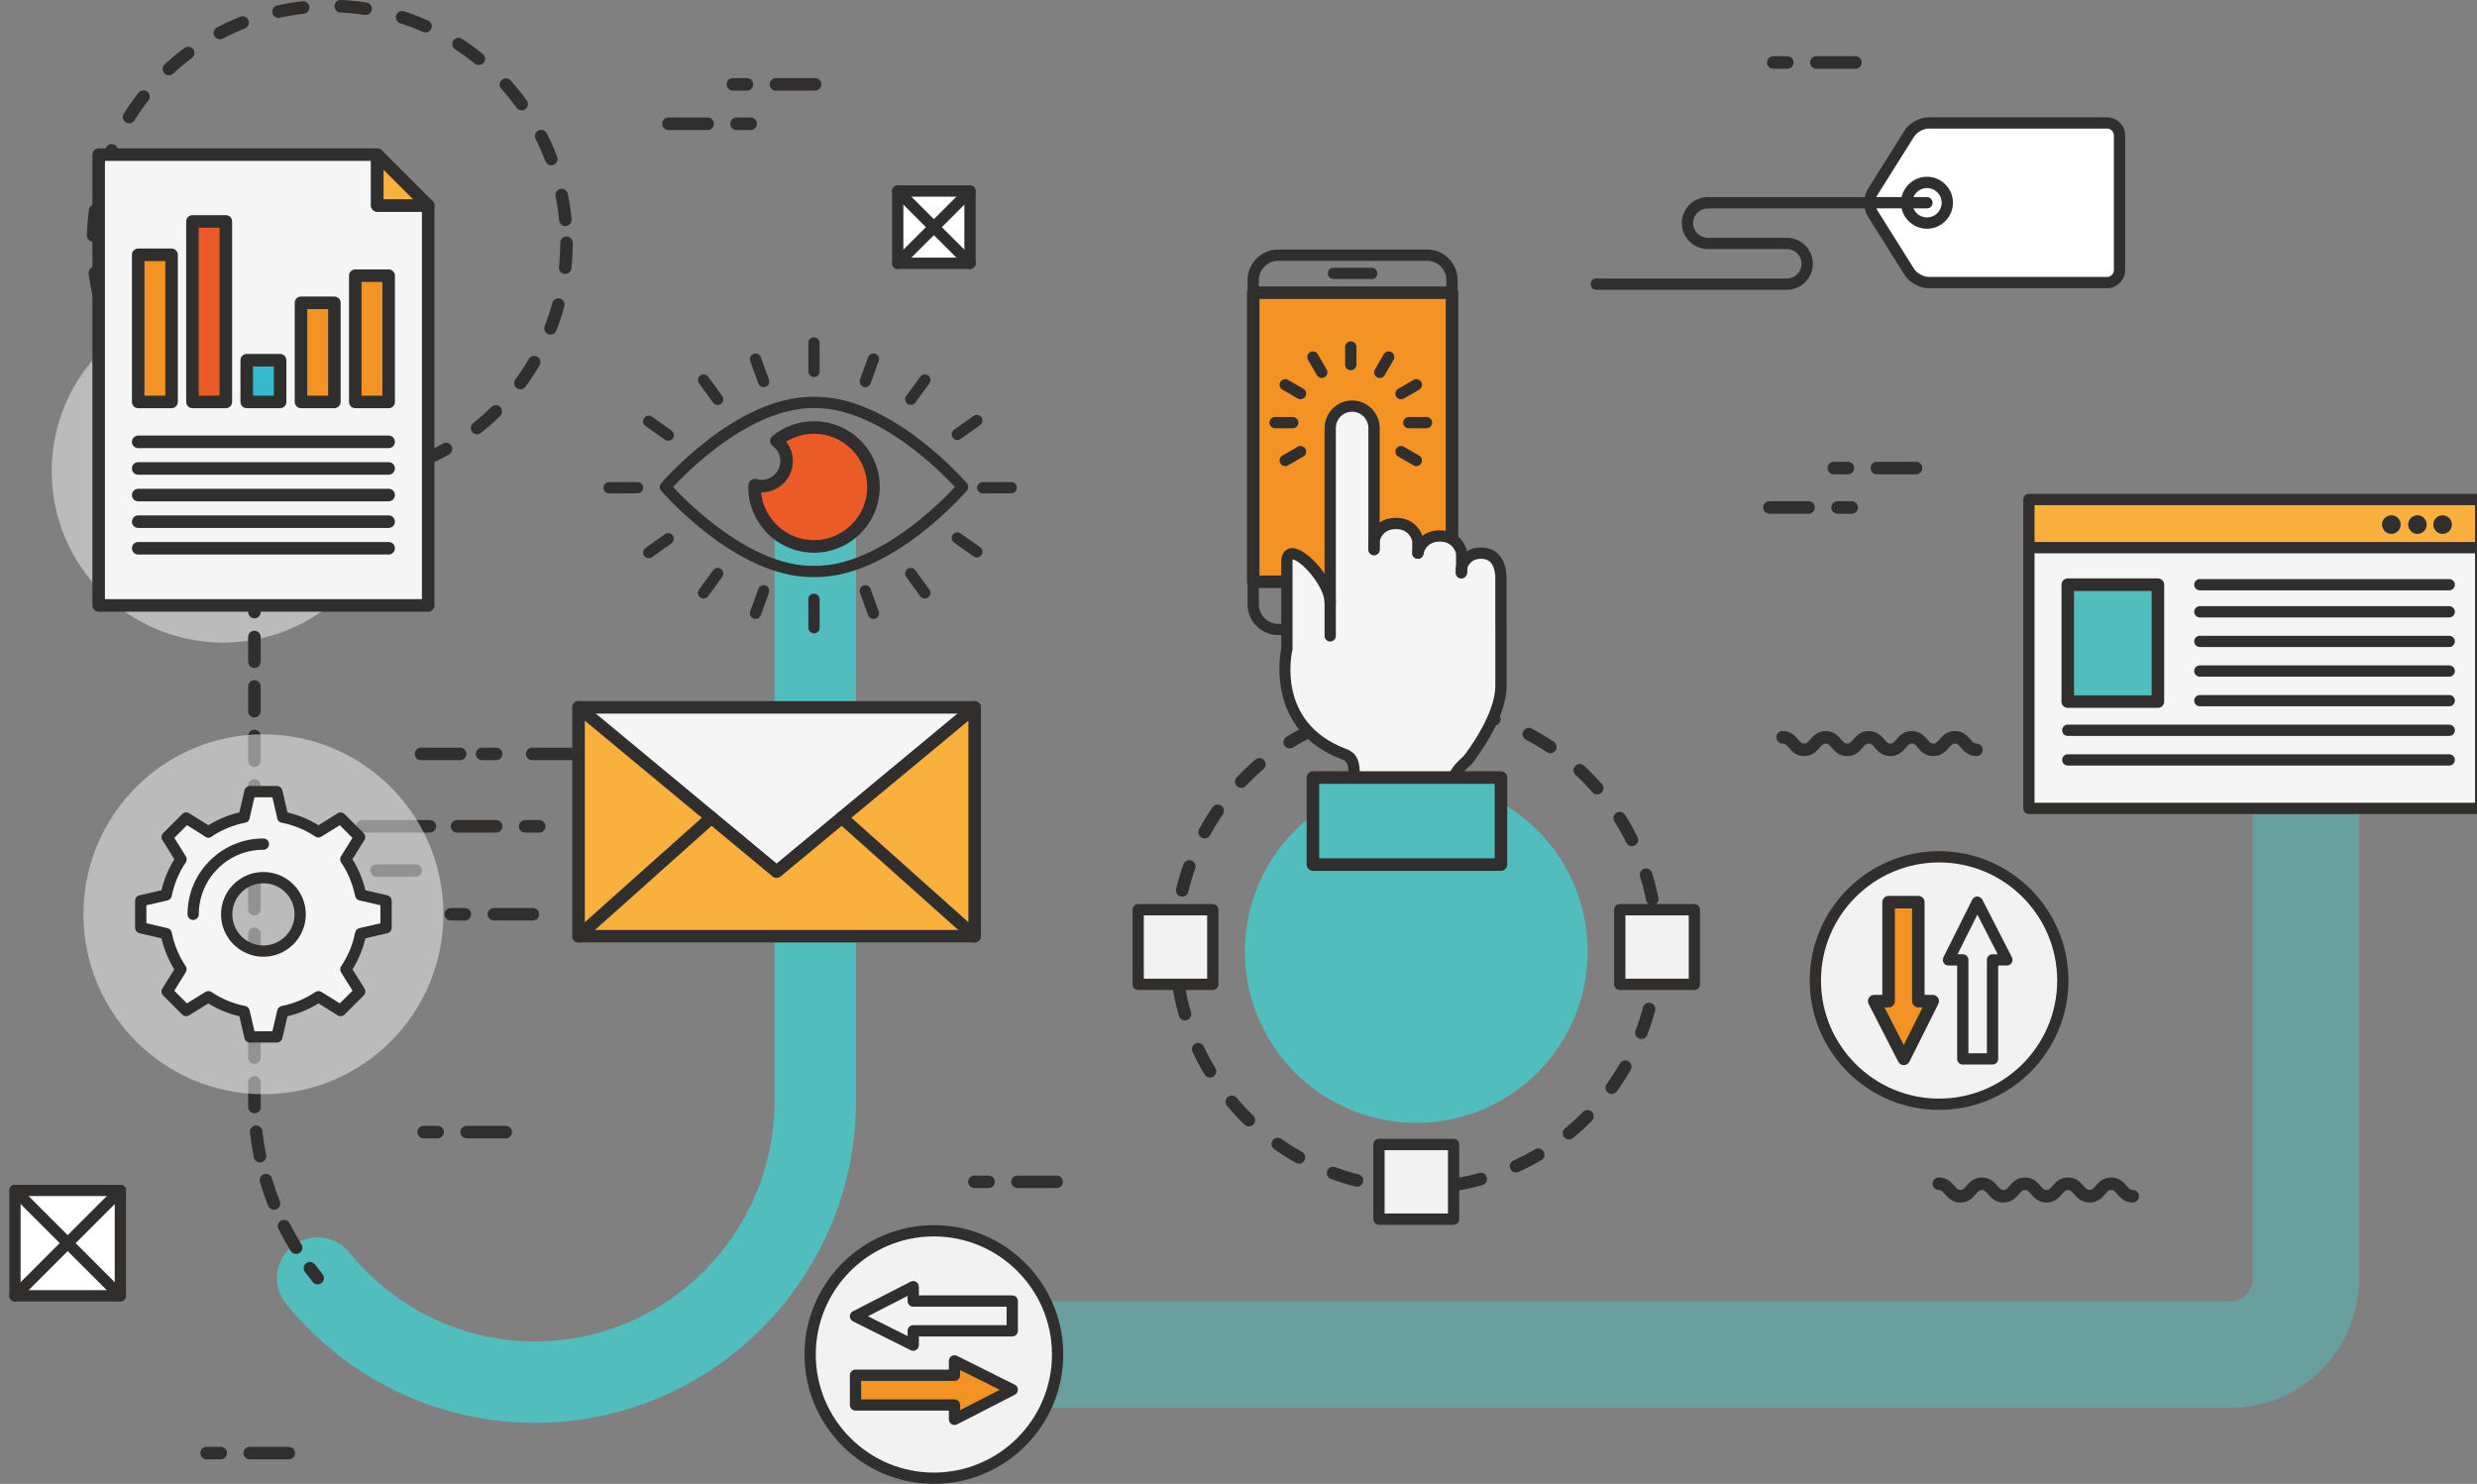 <?xml version="1.0" encoding="utf-8"?>
<!-- Generator: Adobe Illustrator 16.0.0, SVG Export Plug-In . SVG Version: 6.00 Build 0)  -->
<!DOCTYPE svg PUBLIC "-//W3C//DTD SVG 1.1//EN" "http://www.w3.org/Graphics/SVG/1.1/DTD/svg11.dtd">
<svg version="1.1" id="katman_1" xmlns="http://www.w3.org/2000/svg" xmlns:xlink="http://www.w3.org/1999/xlink" x="0px" y="0px"
	 width="405px" height="242.652px" viewBox="0 0 405 242.652" enable-background="new 0 0 405 242.652" xml:space="preserve">
<rect x="0" y="0" width="405" height="242.652" fill="#808080" stroke="none"/>
<g>
	<g>
		<g>
			<g>
				<g>
					<g>
						<path fill="#FFFFFF" d="M344.502,20.101c1.125,0,2.047,0.922,2.047,2.047V44.16c0,1.126-0.922,2.047-2.047,2.047h-29.178
							c-1.127,0-2.539-0.78-3.137-1.734l-6.014-9.584c-0.598-0.955-0.598-2.515,0-3.469l6.014-9.583
							c0.598-0.955,2.01-1.735,3.137-1.735H344.502z"/>
					</g>
				</g>
			</g>
			<g>
				<g>
					<g>
						<path fill="#312E2E" d="M344.502,47.129h-29.178c-1.436,0-3.156-0.952-3.918-2.167l-6.014-9.583
							c-0.779-1.248-0.779-3.202,0-4.448l6.014-9.585c0.762-1.215,2.482-2.167,3.918-2.167h29.178c1.635,0,2.969,1.333,2.969,2.969
							V44.16C347.471,45.796,346.137,47.129,344.502,47.129z M315.325,21.023c-0.807,0-1.928,0.62-2.354,1.301l-6.016,9.585
							c-0.408,0.65-0.408,1.838,0,2.491l6.016,9.583c0.426,0.683,1.547,1.303,2.354,1.303h29.178c0.621,0,1.125-0.505,1.125-1.126
							V22.148c0-0.621-0.504-1.125-1.125-1.125H315.325z"/>
					</g>
				</g>
			</g>
		</g>
		<g>
			<g>
				<g>
					<path fill="#312E2E" d="M315.067,37.403c-2.342,0-4.248-1.906-4.248-4.249s1.906-4.249,4.248-4.249
						c2.344,0,4.25,1.906,4.25,4.249S317.411,37.403,315.067,37.403z M315.067,30.749c-1.326,0-2.404,1.079-2.404,2.405
						s1.078,2.405,2.404,2.405c1.328,0,2.406-1.079,2.406-2.405S316.395,30.749,315.067,30.749z"/>
				</g>
			</g>
		</g>
		<g>
			<g>
				<g>
					<path fill="#312E2E" d="M315.067,34.076h-35.83c-0.51,0-0.922-0.413-0.922-0.922s0.412-0.922,0.922-0.922h35.83
						c0.51,0,0.924,0.413,0.924,0.922S315.577,34.076,315.067,34.076z"/>
				</g>
			</g>
		</g>
		<g>
			<g>
				<g>
					<path fill="#312E2E" d="M292.161,47.385H261c-0.51,0-0.922-0.414-0.922-0.922c0-0.509,0.412-0.922,0.922-0.922h31.16
						c1.326,0,2.406-1.079,2.406-2.406c0-1.326-1.08-2.405-2.406-2.405h-12.924c-2.344,0-4.25-1.906-4.25-4.249
						c0-2.342,1.906-4.249,4.25-4.249c0.508,0,0.92,0.413,0.92,0.922s-0.412,0.922-0.92,0.922c-1.328,0-2.406,1.079-2.406,2.405
						s1.078,2.406,2.406,2.406h12.924c2.344,0,4.248,1.906,4.248,4.249C296.409,45.479,294.504,47.385,292.161,47.385z"/>
				</g>
			</g>
		</g>
	</g>
	<g>
		<g>
			<g>
				<path fill="#312E2E" d="M292.237,11.239h-2.305c-0.566,0-1.023-0.458-1.023-1.024s0.457-1.024,1.023-1.024h2.305
					c0.564,0,1.023,0.458,1.023,1.024S292.801,11.239,292.237,11.239z"/>
			</g>
		</g>
	</g>
	<g>
		<g>
			<g>
				<path fill="#312E2E" d="M303.37,11.239h-6.398c-0.566,0-1.023-0.458-1.023-1.024s0.457-1.024,1.023-1.024h6.398
					c0.566,0,1.023,0.458,1.023,1.024S303.936,11.239,303.37,11.239z"/>
			</g>
		</g>
	</g>
	<g opacity="0.5">
		<g>
			<g>
				<g>
					<path fill="#52BDBD" d="M364.702,230.201H152.692c-4.807,0-8.702-3.896-8.702-8.701c0-4.807,3.895-8.703,8.702-8.703h212.009
						c1.977,0,3.584-1.607,3.584-3.582v-81.902c0-4.807,3.896-8.702,8.701-8.702c4.807,0,8.703,3.896,8.703,8.702v81.902
						C385.69,220.787,376.274,230.201,364.702,230.201z"/>
				</g>
			</g>
		</g>
	</g>
	<g>
		<g>
			<g>
				<path fill="#312E2E" d="M53.317,79.421c-0.005,0-0.011,0-0.016,0c-1.401-0.021-2.811-0.117-4.19-0.283
					c-0.561-0.068-0.961-0.578-0.893-1.14c0.068-0.562,0.577-0.961,1.139-0.894c1.308,0.157,2.646,0.249,3.975,0.268
					c0.566,0.009,1.017,0.475,1.008,1.04C54.333,78.974,53.875,79.421,53.317,79.421z M59.437,79.036
					c-0.501,0-0.939-0.369-1.012-0.88c-0.08-0.56,0.31-1.078,0.87-1.158c1.308-0.186,2.622-0.446,3.907-0.771
					c0.543-0.134,1.104,0.194,1.244,0.741c0.138,0.547-0.193,1.105-0.742,1.245c-1.355,0.343-2.742,0.617-4.122,0.814
					C59.535,79.033,59.486,79.036,59.437,79.036z M43.223,77.931c-0.094,0-0.188-0.013-0.283-0.04
					c-1.342-0.385-2.678-0.847-3.972-1.372c-0.523-0.213-0.776-0.81-0.562-1.333c0.212-0.524,0.806-0.776,1.334-0.564
					c1.224,0.498,2.491,0.936,3.765,1.302c0.544,0.156,0.858,0.723,0.702,1.267C44.077,77.639,43.667,77.931,43.223,77.931z
					 M69.261,76.266c-0.396,0-0.773-0.231-0.94-0.617c-0.225-0.519,0.014-1.122,0.533-1.347c1.217-0.526,2.416-1.123,3.566-1.772
					c0.494-0.275,1.118-0.103,1.396,0.388c0.278,0.493,0.104,1.117-0.388,1.396c-1.211,0.685-2.477,1.313-3.761,1.869
					C69.535,76.239,69.396,76.266,69.261,76.266z M33.868,73.84c-0.181,0-0.363-0.048-0.53-0.148
					c-1.189-0.722-2.357-1.518-3.472-2.366c-0.45-0.343-0.537-0.985-0.194-1.435c0.343-0.45,0.984-0.538,1.435-0.195
					c1.057,0.804,2.165,1.56,3.293,2.243c0.484,0.293,0.638,0.923,0.345,1.407C34.553,73.664,34.214,73.84,33.868,73.84z
					 M78.009,71.015c-0.301,0-0.6-0.132-0.802-0.386c-0.352-0.442-0.279-1.087,0.164-1.439c1.035-0.825,2.039-1.713,2.982-2.642
					c0.403-0.396,1.052-0.392,1.448,0.012c0.397,0.403,0.391,1.051-0.012,1.448c-0.995,0.979-2.052,1.916-3.143,2.784
					C78.458,70.942,78.233,71.015,78.009,71.015z M25.914,67.445c-0.271,0-0.539-0.106-0.741-0.317
					c-0.966-1.012-1.886-2.083-2.736-3.186c-0.345-0.447-0.263-1.089,0.185-1.436c0.448-0.343,1.091-0.262,1.437,0.186
					c0.806,1.044,1.679,2.062,2.596,3.022c0.39,0.409,0.375,1.057-0.034,1.448C26.422,67.351,26.167,67.445,25.914,67.445z
					 M85.089,63.667c-0.211,0-0.424-0.064-0.607-0.2c-0.455-0.336-0.552-0.977-0.216-1.432c0.785-1.064,1.522-2.185,2.192-3.327
					c0.285-0.489,0.912-0.653,1.4-0.367c0.488,0.286,0.652,0.913,0.366,1.4c-0.705,1.206-1.483,2.385-2.312,3.509
					C85.713,63.523,85.403,63.667,85.089,63.667z M19.897,59.205c-0.363,0-0.715-0.193-0.9-0.534
					c-0.669-1.229-1.279-2.503-1.811-3.791c-0.216-0.522,0.033-1.121,0.556-1.337c0.524-0.217,1.121,0.033,1.337,0.556
					c0.504,1.218,1.081,2.427,1.716,3.591c0.27,0.497,0.087,1.119-0.41,1.389C20.231,59.165,20.062,59.205,19.897,59.205z
					 M90.012,54.723c-0.124,0-0.248-0.021-0.37-0.068c-0.528-0.206-0.79-0.798-0.584-1.326c0.479-1.234,0.898-2.508,1.242-3.785
					c0.147-0.546,0.708-0.868,1.255-0.722c0.546,0.148,0.868,0.71,0.721,1.255c-0.363,1.346-0.805,2.689-1.311,3.994
					C90.809,54.475,90.422,54.723,90.012,54.723z M16.246,49.676c-0.463,0-0.884-0.316-0.995-0.788
					c-0.321-1.357-0.574-2.747-0.751-4.133c-0.071-0.561,0.325-1.073,0.887-1.145c0.558-0.06,1.073,0.324,1.145,0.887
					c0.167,1.314,0.407,2.632,0.711,3.919c0.13,0.55-0.21,1.102-0.76,1.232C16.402,49.667,16.323,49.676,16.246,49.676z
					 M92.412,44.803c-0.036,0-0.072-0.002-0.108-0.006c-0.562-0.059-0.97-0.562-0.912-1.125c0.138-1.312,0.208-2.65,0.208-3.979
					c0-0.566,0.458-1.024,1.023-1.024s1.024,0.458,1.024,1.024c0,1.399-0.074,2.81-0.218,4.193
					C93.374,44.412,92.93,44.803,92.412,44.803z M15.223,39.523c-0.01,0-0.02,0-0.031,0c-0.565-0.019-1.009-0.49-0.993-1.055
					c0.042-1.397,0.16-2.806,0.347-4.185c0.075-0.561,0.586-0.952,1.152-0.877c0.56,0.077,0.953,0.592,0.876,1.152
					c-0.178,1.31-0.288,2.646-0.328,3.971C16.229,39.085,15.774,39.523,15.223,39.523z M92.444,36.971
					c-0.522,0-0.968-0.396-1.018-0.926c-0.128-1.322-0.326-2.648-0.59-3.94c-0.114-0.554,0.244-1.095,0.798-1.208
					c0.552-0.113,1.094,0.243,1.208,0.798c0.278,1.363,0.487,2.761,0.622,4.154c0.054,0.562-0.358,1.062-0.92,1.116
					C92.51,36.97,92.476,36.971,92.444,36.971z M16.87,29.453c-0.099,0-0.2-0.014-0.298-0.044c-0.542-0.164-0.847-0.736-0.683-1.278
					c0.405-1.333,0.888-2.663,1.434-3.949c0.221-0.521,0.823-0.761,1.343-0.543c0.52,0.221,0.762,0.821,0.542,1.342
					c-0.518,1.22-0.975,2.479-1.358,3.745C17.714,29.167,17.309,29.453,16.87,29.453z M90.135,27.031
					c-0.413,0-0.803-0.251-0.958-0.662c-0.468-1.237-1.008-2.463-1.605-3.645c-0.255-0.505-0.052-1.121,0.452-1.376
					c0.505-0.256,1.121-0.051,1.376,0.452c0.629,1.247,1.199,2.541,1.692,3.846c0.2,0.529-0.066,1.12-0.595,1.32
					C90.378,27.01,90.256,27.031,90.135,27.031z M21.104,20.165c-0.186,0-0.374-0.052-0.543-0.157
					c-0.479-0.3-0.623-0.932-0.323-1.411c0.741-1.18,1.554-2.335,2.418-3.436c0.349-0.445,0.993-0.524,1.438-0.172
					c0.444,0.349,0.521,0.993,0.172,1.438c-0.82,1.044-1.592,2.141-2.293,3.259C21.778,19.995,21.445,20.165,21.104,20.165z
					 M85.297,18.049c-0.318,0-0.631-0.147-0.831-0.424c-0.774-1.07-1.616-2.113-2.502-3.101c-0.378-0.421-0.343-1.068,0.078-1.446
					c0.422-0.378,1.07-0.341,1.446,0.078c0.934,1.042,1.822,2.141,2.638,3.269c0.332,0.458,0.229,1.098-0.229,1.43
					C85.715,17.986,85.505,18.049,85.297,18.049z M27.62,12.307c-0.273,0-0.549-0.11-0.75-0.328
					c-0.384-0.416-0.359-1.063,0.055-1.447c1.022-0.946,2.108-1.849,3.228-2.688c0.454-0.341,1.095-0.245,1.434,0.207
					c0.338,0.453,0.246,1.094-0.208,1.433c-1.062,0.794-2.093,1.653-3.062,2.55C28.119,12.217,27.87,12.307,27.62,12.307z
					 M78.28,10.636c-0.227,0-0.455-0.075-0.645-0.229c-1.027-0.834-2.113-1.623-3.223-2.344c-0.474-0.307-0.608-0.941-0.3-1.417
					c0.308-0.475,0.941-0.609,1.416-0.301c1.169,0.76,2.313,1.592,3.397,2.471c0.44,0.356,0.507,1.001,0.151,1.44
					C78.873,10.508,78.578,10.636,78.28,10.636z M35.953,6.418c-0.369,0-0.725-0.199-0.907-0.548c-0.264-0.501-0.07-1.12,0.43-1.382
					c1.234-0.647,2.519-1.237,3.819-1.752c0.524-0.209,1.12,0.05,1.328,0.575c0.208,0.526-0.048,1.121-0.575,1.329
					c-1.233,0.488-2.451,1.048-3.621,1.662C36.276,6.381,36.114,6.418,35.953,6.418z M69.575,5.306c-0.139,0-0.28-0.028-0.414-0.087
					c-1.214-0.537-2.467-1.014-3.724-1.417c-0.539-0.173-0.835-0.749-0.663-1.288c0.172-0.538,0.746-0.834,1.288-0.662
					c1.327,0.425,2.648,0.928,3.927,1.495c0.518,0.229,0.752,0.833,0.522,1.35C70.341,5.079,69.967,5.306,69.575,5.306z
					 M45.536,2.917c-0.47,0-0.893-0.325-0.998-0.803c-0.122-0.552,0.226-1.099,0.778-1.221c1.363-0.301,2.757-0.532,4.146-0.686
					c0.558-0.056,1.068,0.342,1.129,0.905c0.062,0.562-0.342,1.068-0.904,1.131c-1.316,0.146-2.637,0.365-3.929,0.65
					C45.684,2.909,45.61,2.917,45.536,2.917z M59.779,2.448c-0.051,0-0.102-0.004-0.154-0.012c-1.311-0.198-2.646-0.329-3.967-0.389
					c-0.564-0.026-1.002-0.505-0.976-1.07c0.026-0.565,0.512-1.008,1.07-0.976c1.393,0.064,2.798,0.202,4.179,0.41
					c0.558,0.085,0.944,0.607,0.859,1.167C60.713,2.084,60.277,2.448,59.779,2.448z"/>
			</g>
		</g>
	</g>
	<g>
		<g>
			<g>
				<circle fill="#52BDBD" cx="231.567" cy="155.595" r="28.019"/>
			</g>
		</g>
	</g>
	<g opacity="0.5">
		<g>
			<g>
				<circle fill="#F5F5F5" cx="36.478" cy="77.061" r="28.02"/>
			</g>
		</g>
	</g>
	<g>
		<g>
			<g>
				<g>
					<path fill="#52BDBD" d="M87.456,232.674c-15.797,0-30.626-7.097-40.685-19.474c-2.318-2.852-1.885-7.042,0.967-9.361
						c2.851-2.316,7.042-1.886,9.361,0.967c7.521,9.252,18.585,14.559,30.357,14.559c21.616,0,39.202-17.682,39.202-39.414V83.716
						c0-3.675,2.979-6.655,6.654-6.655c3.676,0,6.656,2.979,6.656,6.655v96.235C139.968,209.023,116.411,232.674,87.456,232.674z"/>
				</g>
			</g>
		</g>
	</g>
	<g>
		<g>
			<g>
				<g>
					<path fill="#312E2E" d="M51.935,210.028c-0.297,0-0.592-0.13-0.794-0.378c-0.44-0.541-0.868-1.091-1.284-1.65
						c-0.338-0.454-0.242-1.096,0.212-1.434c0.454-0.336,1.095-0.242,1.432,0.211c0.398,0.536,0.808,1.064,1.228,1.581
						c0.358,0.438,0.29,1.084-0.148,1.44C52.391,209.953,52.163,210.028,51.935,210.028z"/>
				</g>
			</g>
		</g>
		<g>
			<g>
				<g>
					<path fill="#312E2E" d="M48.413,205.063c-0.344,0-0.68-0.173-0.872-0.487c-0.722-1.172-1.397-2.387-2.011-3.613
						c-0.252-0.506-0.048-1.121,0.458-1.373c0.507-0.252,1.121-0.049,1.374,0.457c0.586,1.174,1.233,2.334,1.923,3.455
						c0.296,0.482,0.146,1.113-0.336,1.409C48.782,205.014,48.597,205.063,48.413,205.063z M44.798,197.835
						c-0.408,0-0.793-0.245-0.952-0.648c-0.504-1.275-0.957-2.59-1.348-3.908c-0.16-0.543,0.15-1.111,0.691-1.272
						c0.543-0.163,1.113,0.149,1.272,0.69c0.374,1.262,0.807,2.52,1.287,3.738c0.209,0.527-0.05,1.121-0.576,1.328
						C45.05,197.812,44.924,197.835,44.798,197.835z M42.505,190.088c-0.477,0-0.904-0.335-1.002-0.821
						c-0.271-1.347-0.486-2.721-0.638-4.085c-0.062-0.562,0.342-1.067,0.903-1.13c0.56-0.061,1.068,0.342,1.131,0.904
						c0.145,1.305,0.351,2.618,0.611,3.904c0.111,0.556-0.248,1.096-0.802,1.207C42.64,190.082,42.572,190.088,42.505,190.088z
						 M41.611,182.059c-0.554,0-1.01-0.443-1.023-1.001c-0.009-0.368-0.013-0.738-0.013-1.107v-2.961
						c0-0.566,0.458-1.023,1.024-1.023s1.023,0.457,1.023,1.023v2.961c0,0.354,0.004,0.707,0.012,1.061
						c0.015,0.564-0.434,1.033-1,1.048C41.627,182.059,41.619,182.059,41.611,182.059z M41.599,173.968
						c-0.566,0-1.024-0.459-1.024-1.024v-4.046c0-0.566,0.458-1.023,1.024-1.023s1.023,0.457,1.023,1.023v4.046
						C42.622,173.509,42.165,173.968,41.599,173.968z M41.599,165.875c-0.566,0-1.024-0.458-1.024-1.024v-4.046
						c0-0.565,0.458-1.023,1.024-1.023s1.023,0.458,1.023,1.023v4.046C42.622,165.417,42.165,165.875,41.599,165.875z
						 M41.599,157.783c-0.566,0-1.024-0.457-1.024-1.023v-4.046c0-0.565,0.458-1.024,1.024-1.024s1.023,0.459,1.023,1.024v4.046
						C42.622,157.326,42.165,157.783,41.599,157.783z M41.599,149.691c-0.566,0-1.024-0.458-1.024-1.023v-4.047
						c0-0.565,0.458-1.023,1.024-1.023s1.023,0.458,1.023,1.023v4.047C42.622,149.233,42.165,149.691,41.599,149.691z
						 M41.599,141.599c-0.566,0-1.024-0.458-1.024-1.023v-4.047c0-0.566,0.458-1.023,1.024-1.023s1.023,0.457,1.023,1.023v4.047
						C42.622,141.141,42.165,141.599,41.599,141.599z M41.599,133.507c-0.566,0-1.024-0.459-1.024-1.024v-4.046
						c0-0.566,0.458-1.024,1.024-1.024s1.023,0.458,1.023,1.024v4.046C42.622,133.048,42.165,133.507,41.599,133.507z
						 M41.599,125.414c-0.566,0-1.024-0.457-1.024-1.023v-4.045c0-0.566,0.458-1.024,1.024-1.024s1.023,0.458,1.023,1.024v4.045
						C42.622,124.957,42.165,125.414,41.599,125.414z M41.599,117.322c-0.566,0-1.024-0.458-1.024-1.024v-4.046
						c0-0.565,0.458-1.023,1.024-1.023s1.023,0.458,1.023,1.023v4.046C42.622,116.864,42.165,117.322,41.599,117.322z
						 M41.599,109.23c-0.566,0-1.024-0.458-1.024-1.024v-4.046c0-0.566,0.458-1.024,1.024-1.024s1.023,0.458,1.023,1.024v4.046
						C42.622,108.772,42.165,109.23,41.599,109.23z"/>
				</g>
			</g>
		</g>
		<g>
			<g>
				<g>
					<path fill="#312E2E" d="M41.599,101.12c-0.566,0-1.024-0.458-1.024-1.023v-2.048c0-0.565,0.458-1.023,1.024-1.023
						s1.023,0.458,1.023,1.023v2.048C42.622,100.662,42.165,101.12,41.599,101.12z"/>
				</g>
			</g>
		</g>
	</g>
	<g id="XMLID_18_">
		<g>
			<g>
				<g>
					<path fill="#F5F5F5" d="M405.606,89.559v42.642h-73.875V89.559H405.606z M352.829,114.736V95.614H338.09v19.122H352.829z"/>
				</g>
			</g>
			<g>
				<g>
					<path fill="#F9B03D" d="M405.606,81.687v7.872h-73.875v-7.872H405.606z M400.883,85.78c0-0.835-0.678-1.501-1.502-1.501
						c-0.836,0-1.514,0.666-1.514,1.501c0,0.836,0.678,1.514,1.514,1.514C400.206,87.293,400.883,86.616,400.883,85.78z
						 M396.764,85.78c0-0.835-0.666-1.501-1.502-1.501c-0.834,0-1.5,0.666-1.5,1.501c0,0.836,0.666,1.514,1.5,1.514
						C396.098,87.293,396.764,86.616,396.764,85.78z M392.502,85.78c0-0.835-0.678-1.501-1.502-1.501
						c-0.836,0-1.514,0.666-1.514,1.501c0,0.836,0.678,1.514,1.514,1.514C391.825,87.293,392.502,86.616,392.502,85.78z"/>
				</g>
			</g>
			<g>
				<g>
					<path fill="#312E2E" d="M399.381,84.279c0.824,0,1.502,0.666,1.502,1.501c0,0.836-0.678,1.514-1.502,1.514
						c-0.836,0-1.514-0.678-1.514-1.514C397.868,84.944,398.545,84.279,399.381,84.279z"/>
				</g>
			</g>
			<g>
				<g>
					<path fill="#312E2E" d="M395.262,84.279c0.836,0,1.502,0.666,1.502,1.501c0,0.836-0.666,1.514-1.502,1.514
						c-0.834,0-1.5-0.678-1.5-1.514C393.762,84.944,394.428,84.279,395.262,84.279z"/>
				</g>
			</g>
			<g>
				<g>
					<path fill="#312E2E" d="M391,84.279c0.824,0,1.502,0.666,1.502,1.501c0,0.836-0.678,1.514-1.502,1.514
						c-0.836,0-1.514-0.678-1.514-1.514C389.487,84.944,390.165,84.279,391,84.279z"/>
				</g>
			</g>
			<g>
				<g>
					<rect x="338.09" y="95.614" fill="#52BDBD" width="14.738" height="19.122"/>
				</g>
			</g>
		</g>
		<g>
			<g>
				<g>
					<path fill="#312E2E" d="M405.606,133.123h-73.875c-0.508,0-0.92-0.414-0.92-0.922V81.687c0-0.509,0.412-0.921,0.92-0.921
						h73.875c0.508,0,0.922,0.413,0.922,0.921v50.514C406.528,132.708,406.114,133.123,405.606,133.123z M332.653,131.279h72.031
						v-48.67h-72.031V131.279z"/>
				</g>
			</g>
			<g>
				<g>
					<path fill="#312E2E" d="M405.606,90.48h-73.875c-0.508,0-0.92-0.413-0.92-0.921c0-0.509,0.412-0.922,0.92-0.922h73.875
						c0.508,0,0.922,0.413,0.922,0.922C406.528,90.067,406.114,90.48,405.606,90.48z"/>
				</g>
			</g>
			<g>
				<g>
					<path fill="#312E2E" d="M352.829,115.759H338.09c-0.566,0-1.023-0.458-1.023-1.023V95.614c0-0.565,0.457-1.024,1.023-1.024
						h14.738c0.566,0,1.023,0.458,1.023,1.024v19.122C353.852,115.302,353.395,115.759,352.829,115.759z M339.114,113.712h12.691
						V96.638h-12.691V113.712z"/>
				</g>
			</g>
			<g>
				<g>
					<path fill="#312E2E" d="M400.459,96.536h-40.775c-0.51,0-0.924-0.413-0.924-0.922c0-0.509,0.414-0.921,0.924-0.921h40.775
						c0.51,0,0.922,0.413,0.922,0.921C401.381,96.123,400.969,96.536,400.459,96.536z"/>
				</g>
			</g>
			<g>
				<g>
					<path fill="#312E2E" d="M400.459,100.968h-40.775c-0.51,0-0.924-0.413-0.924-0.922s0.414-0.922,0.924-0.922h40.775
						c0.51,0,0.922,0.413,0.922,0.922S400.969,100.968,400.459,100.968z"/>
				</g>
			</g>
			<g>
				<g>
					<path fill="#312E2E" d="M400.459,105.812h-40.775c-0.51,0-0.924-0.413-0.924-0.921c0-0.509,0.414-0.922,0.924-0.922h40.775
						c0.51,0,0.922,0.413,0.922,0.922C401.381,105.399,400.969,105.812,400.459,105.812z"/>
				</g>
			</g>
			<g>
				<g>
					<path fill="#312E2E" d="M400.459,110.657h-40.775c-0.51,0-0.924-0.414-0.924-0.923c0-0.508,0.414-0.921,0.924-0.921h40.775
						c0.51,0,0.922,0.413,0.922,0.921C401.381,110.244,400.969,110.657,400.459,110.657z"/>
				</g>
			</g>
			<g>
				<g>
					<path fill="#312E2E" d="M400.459,115.5h-40.775c-0.51,0-0.924-0.413-0.924-0.922c0-0.509,0.414-0.922,0.924-0.922h40.775
						c0.51,0,0.922,0.413,0.922,0.922C401.381,115.088,400.969,115.5,400.459,115.5z"/>
				</g>
			</g>
			<g>
				<g>
					<path fill="#312E2E" d="M400.459,120.345H338.09c-0.508,0-0.92-0.414-0.92-0.922c0-0.509,0.412-0.922,0.92-0.922h62.369
						c0.51,0,0.922,0.413,0.922,0.922C401.381,119.931,400.969,120.345,400.459,120.345z"/>
				</g>
			</g>
			<g>
				<g>
					<path fill="#312E2E" d="M400.459,125.189H338.09c-0.508,0-0.92-0.413-0.92-0.922c0-0.51,0.412-0.922,0.92-0.922h62.369
						c0.51,0,0.922,0.412,0.922,0.922C401.381,124.776,400.969,125.189,400.459,125.189z"/>
				</g>
			</g>
		</g>
	</g>
	<g>
		<g>
			<g>
				<g>
					<circle fill="#F2F2F2" cx="317.048" cy="160.343" r="20.231"/>
				</g>
			</g>
			<g>
				<g>
					<path fill="#312E2E" d="M317.049,181.496c-11.664,0-21.152-9.49-21.152-21.152c0-11.664,9.488-21.154,21.152-21.154
						s21.152,9.49,21.152,21.154C338.202,172.005,328.713,181.496,317.049,181.496z M317.049,141.033
						c-10.648,0-19.311,8.662-19.311,19.311c0,10.646,8.662,19.309,19.311,19.309c10.646,0,19.311-8.662,19.311-19.309
						C336.36,149.695,327.696,141.033,317.049,141.033z"/>
				</g>
			</g>
		</g>
		<g>
			<g>
				<g>
					<g>
						
							<path fill="#F39323" stroke="#312E2E" stroke-width="2" stroke-linecap="round" stroke-linejoin="round" stroke-miterlimit="10" d="
							M311.286,173.158"/>
					</g>
				</g>
			</g>
			<g>
				<g>
					<g>
						<polygon fill="#F39323" points="306.442,163.712 311.286,173.158 316.006,163.712 313.655,163.712 313.655,147.527 
							308.793,147.527 308.793,163.712 						"/>
					</g>
				</g>
				<g>
					<g>
						<path fill="#312E2E" d="M311.286,174.181c-0.383,0-0.736-0.215-0.91-0.557l-4.842-9.444c-0.164-0.317-0.15-0.697,0.035-1.001
							c0.186-0.305,0.518-0.49,0.873-0.49h1.326v-15.162c0-0.564,0.459-1.023,1.025-1.023h4.861c0.566,0,1.023,0.459,1.023,1.023
							v15.162h1.328c0.355,0,0.686,0.184,0.873,0.486c0.186,0.301,0.203,0.678,0.043,0.996l-4.721,9.444
							c-0.172,0.345-0.523,0.563-0.91,0.565C311.29,174.181,311.288,174.181,311.286,174.181z M308.118,164.737l3.158,6.155
							l3.074-6.155h-0.695c-0.564,0-1.021-0.458-1.021-1.024v-15.161h-2.816v15.161c0,0.566-0.459,1.024-1.023,1.024H308.118z"/>
					</g>
				</g>
			</g>
		</g>
		<g>
			<g>
				<g>
					<g>
						
							<path fill="none" stroke="#312E2E" stroke-width="1.8" stroke-linecap="round" stroke-linejoin="round" stroke-miterlimit="10" d="
							M323.295,147.525"/>
					</g>
				</g>
			</g>
			<g>
				<g>
					<g>
						<path fill="#312E2E" d="M325.786,174.079h-4.863c-0.506,0-0.92-0.413-0.92-0.922V157.89h-1.428
							c-0.32,0-0.617-0.166-0.785-0.438s-0.182-0.609-0.039-0.896l4.721-9.443c0.156-0.311,0.473-0.508,0.82-0.51
							c0.363,0.037,0.666,0.193,0.822,0.502l4.844,9.442c0.148,0.286,0.135,0.626-0.033,0.901c-0.166,0.273-0.465,0.441-0.787,0.441
							h-1.43v15.267C326.708,173.666,326.297,174.079,325.786,174.079z M321.846,172.235h3.02v-15.267
							c0-0.509,0.412-0.922,0.92-0.922h0.846l-3.324-6.48l-3.242,6.48h0.857c0.512,0,0.924,0.413,0.924,0.922V172.235z"/>
					</g>
				</g>
			</g>
		</g>
	</g>
	<g>
		<g>
			<g>
				<path fill="#312E2E" d="M348.713,196.644c-1.352,0-2.066-0.83-2.539-1.381c-0.438-0.504-0.609-0.667-0.99-0.667
					c-0.379,0-0.553,0.163-0.988,0.667c-0.473,0.551-1.188,1.381-2.539,1.381c-1.35,0-2.066-0.831-2.537-1.381
					c-0.434-0.504-0.605-0.667-0.986-0.667c-0.379,0-0.551,0.163-0.984,0.667c-0.473,0.55-1.186,1.381-2.537,1.381
					s-2.064-0.831-2.537-1.381c-0.434-0.504-0.605-0.667-0.984-0.667c-0.377,0-0.549,0.163-0.982,0.667
					c-0.473,0.55-1.186,1.381-2.535,1.381s-2.064-0.831-2.537-1.381c-0.436-0.504-0.607-0.667-0.984-0.667
					c-0.379,0-0.551,0.163-0.984,0.667c-0.473,0.55-1.188,1.381-2.537,1.381s-2.064-0.831-2.537-1.381
					c-0.434-0.504-0.604-0.667-0.982-0.667c-0.566,0-1.025-0.458-1.025-1.024c0-0.565,0.459-1.023,1.025-1.023
					c1.35,0,2.064,0.831,2.537,1.38c0.432,0.505,0.604,0.668,0.982,0.668c0.377,0,0.551-0.163,0.984-0.668
					c0.473-0.549,1.188-1.38,2.537-1.38s2.064,0.831,2.537,1.38c0.434,0.505,0.605,0.668,0.984,0.668
					c0.377,0,0.549-0.163,0.982-0.667c0.473-0.55,1.186-1.381,2.535-1.381c1.352,0,2.064,0.831,2.537,1.38
					c0.434,0.505,0.605,0.668,0.984,0.668s0.551-0.163,0.984-0.668c0.473-0.549,1.188-1.38,2.537-1.38
					c1.352,0,2.066,0.831,2.537,1.38c0.436,0.505,0.605,0.668,0.986,0.668s0.555-0.163,0.988-0.668
					c0.475-0.55,1.188-1.38,2.539-1.38s2.066,0.83,2.539,1.379c0.438,0.506,0.609,0.669,0.99,0.669c0.566,0,1.023,0.458,1.023,1.023
					S349.28,196.644,348.713,196.644z"/>
			</g>
		</g>
	</g>
	<g>
		<g>
			<g>
				<path fill="#312E2E" d="M323.168,123.643c-1.352,0-2.066-0.83-2.539-1.379c-0.436-0.506-0.607-0.668-0.988-0.668
					s-0.555,0.163-0.99,0.668c-0.473,0.549-1.188,1.379-2.537,1.379c-1.354,0-2.066-0.831-2.539-1.38
					c-0.434-0.505-0.605-0.667-0.986-0.667c-0.377,0-0.549,0.163-0.984,0.667c-0.473,0.549-1.186,1.38-2.535,1.38
					c-1.354,0-2.066-0.831-2.539-1.381c-0.434-0.504-0.605-0.667-0.982-0.667c-0.379,0-0.551,0.163-0.984,0.667
					c-0.473,0.549-1.186,1.38-2.535,1.38s-2.064-0.83-2.535-1.38c-0.436-0.505-0.607-0.667-0.986-0.667
					c-0.377,0-0.551,0.163-0.984,0.667c-0.471,0.55-1.188,1.381-2.537,1.381s-2.062-0.831-2.537-1.381
					c-0.432-0.504-0.604-0.667-0.98-0.667c-0.568,0-1.025-0.458-1.025-1.023c0-0.566,0.457-1.024,1.025-1.024
					c1.348,0,2.062,0.831,2.535,1.381c0.434,0.504,0.604,0.667,0.982,0.667s0.551-0.163,0.986-0.667
					c0.471-0.55,1.186-1.38,2.535-1.38c1.352,0,2.064,0.831,2.537,1.38c0.434,0.505,0.605,0.667,0.984,0.667s0.549-0.163,0.98-0.667
					c0.475-0.55,1.188-1.381,2.539-1.381c1.35,0,2.062,0.83,2.535,1.38c0.434,0.505,0.605,0.667,0.986,0.667
					c0.379,0,0.549-0.163,0.982-0.667c0.473-0.549,1.188-1.38,2.537-1.38c1.352,0,2.064,0.831,2.537,1.38
					c0.436,0.505,0.607,0.667,0.988,0.667c0.379,0,0.551-0.163,0.986-0.667c0.473-0.55,1.188-1.38,2.541-1.38
					c1.352,0,2.066,0.83,2.541,1.38c0.434,0.505,0.605,0.667,0.986,0.667c0.566,0,1.023,0.458,1.023,1.023
					C324.192,123.185,323.735,123.643,323.168,123.643z"/>
			</g>
		</g>
	</g>
	<g>
		<g>
			<g>
				<path fill="#312E2E" d="M161.631,194.283h-2.304c-0.565,0-1.023-0.457-1.023-1.023s0.458-1.023,1.023-1.023h2.304
					c0.564,0,1.023,0.457,1.023,1.023S162.195,194.283,161.631,194.283z"/>
			</g>
		</g>
	</g>
	<g>
		<g>
			<g>
				<path fill="#312E2E" d="M172.764,194.283h-6.397c-0.566,0-1.024-0.457-1.024-1.023s0.458-1.023,1.024-1.023h6.397
					c0.565,0,1.024,0.457,1.024,1.023S173.329,194.283,172.764,194.283z"/>
			</g>
		</g>
	</g>
	<g>
		<g>
			<g>
				<path fill="#312E2E" d="M122.737,21.265h-2.304c-0.566,0-1.023-0.458-1.023-1.024c0-0.566,0.458-1.024,1.023-1.024h2.304
					c0.566,0,1.023,0.458,1.023,1.024C123.76,20.806,123.303,21.265,122.737,21.265z"/>
			</g>
		</g>
	</g>
	<g>
		<g>
			<g>
				<path fill="#312E2E" d="M115.699,21.265H109.3c-0.566,0-1.024-0.458-1.024-1.024c0-0.566,0.458-1.024,1.024-1.024h6.399
					c0.566,0,1.023,0.458,1.023,1.024C116.722,20.806,116.265,21.265,115.699,21.265z"/>
			</g>
		</g>
	</g>
	<g>
		<g>
			<g>
				<path fill="#312E2E" d="M122.131,14.822h-2.303c-0.566,0-1.024-0.458-1.024-1.023c0-0.566,0.458-1.024,1.024-1.024h2.303
					c0.565,0,1.024,0.458,1.024,1.024C123.155,14.364,122.696,14.822,122.131,14.822z"/>
			</g>
		</g>
	</g>
	<g>
		<g>
			<g>
				<path fill="#312E2E" d="M133.264,14.822h-6.398c-0.566,0-1.024-0.458-1.024-1.023c0-0.566,0.458-1.024,1.024-1.024h6.398
					c0.565,0,1.024,0.458,1.024,1.024C134.289,14.364,133.829,14.822,133.264,14.822z"/>
			</g>
		</g>
	</g>
	<g>
		<g>
			<g>
				<path fill="#312E2E" d="M302.75,84.009h-2.303c-0.564,0-1.025-0.458-1.025-1.023s0.461-1.024,1.025-1.024h2.303
					c0.564,0,1.023,0.458,1.023,1.024S303.315,84.009,302.75,84.009z"/>
			</g>
		</g>
	</g>
	<g>
		<g>
			<g>
				<path fill="#312E2E" d="M295.711,84.009h-6.396c-0.566,0-1.025-0.458-1.025-1.023s0.459-1.024,1.025-1.024h6.396
					c0.566,0,1.023,0.458,1.023,1.024S296.278,84.009,295.711,84.009z"/>
			</g>
		</g>
	</g>
	<g>
		<g>
			<g>
				<path fill="#312E2E" d="M302.145,77.567h-2.305c-0.564,0-1.023-0.458-1.023-1.024c0-0.566,0.459-1.024,1.023-1.024h2.305
					c0.564,0,1.023,0.458,1.023,1.024C303.168,77.109,302.709,77.567,302.145,77.567z"/>
			</g>
		</g>
	</g>
	<g>
		<g>
			<g>
				<path fill="#312E2E" d="M313.278,77.567h-6.398c-0.566,0-1.023-0.458-1.023-1.024c0-0.566,0.457-1.024,1.023-1.024h6.398
					c0.566,0,1.023,0.458,1.023,1.024C314.301,77.109,313.844,77.567,313.278,77.567z"/>
			</g>
		</g>
	</g>
	<g>
		<g>
			<g>
				<g>
					<path fill="#312E2E" d="M71.565,186.153h-2.303c-0.565,0-1.024-0.458-1.024-1.023s0.459-1.024,1.024-1.024h2.303
						c0.565,0,1.024,0.459,1.024,1.024S72.13,186.153,71.565,186.153z"/>
				</g>
			</g>
		</g>
		<g>
			<g>
				<g>
					<path fill="#312E2E" d="M82.699,186.153H76.3c-0.565,0-1.024-0.458-1.024-1.023s0.459-1.024,1.024-1.024h6.398
						c0.565,0,1.024,0.459,1.024,1.024S83.264,186.153,82.699,186.153z"/>
				</g>
			</g>
		</g>
	</g>
	<g>
		<g>
			<g>
				<g>
					<path fill="#312E2E" d="M36.087,238.646h-2.304c-0.564,0-1.024-0.459-1.024-1.024c0-0.566,0.459-1.024,1.024-1.024h2.304
						c0.565,0,1.023,0.458,1.023,1.024C37.111,238.187,36.652,238.646,36.087,238.646z"/>
				</g>
			</g>
		</g>
		<g>
			<g>
				<g>
					<path fill="#312E2E" d="M47.221,238.646h-6.399c-0.564,0-1.023-0.459-1.023-1.024c0-0.566,0.459-1.024,1.023-1.024h6.399
						c0.565,0,1.023,0.458,1.023,1.024C48.244,238.187,47.786,238.646,47.221,238.646z"/>
				</g>
			</g>
		</g>
	</g>
	<g>
		<g>
			<g>
				<path fill="#312E2E" d="M231.559,195.263c-1.244,0-2.502-0.059-3.732-0.172c-0.562-0.051-0.977-0.551-0.924-1.113
					s0.537-0.977,1.113-0.926c1.166,0.108,2.361,0.163,3.551,0.163l0.43-0.002c0.549-0.028,1.027,0.444,1.035,1.009
					c0.01,0.566-0.441,1.031-1.008,1.039L231.559,195.263z M238.12,194.72c-0.492,0-0.926-0.354-1.008-0.854
					c-0.094-0.558,0.281-1.086,0.84-1.179c1.303-0.219,2.611-0.508,3.891-0.863c0.547-0.148,1.109,0.169,1.26,0.713
					c0.15,0.545-0.168,1.109-0.713,1.261c-1.35,0.372-2.727,0.679-4.1,0.909C238.233,194.716,238.176,194.72,238.12,194.72z
					 M221.877,194.062c-0.084,0-0.17-0.01-0.252-0.032c-1.354-0.343-2.705-0.761-4.014-1.242c-0.531-0.196-0.801-0.784-0.607-1.315
					c0.195-0.529,0.783-0.801,1.316-0.606c1.242,0.458,2.521,0.854,3.807,1.179c0.547,0.139,0.881,0.695,0.74,1.244
					C222.75,193.752,222.333,194.062,221.877,194.062z M247.879,191.734c-0.387,0-0.76-0.221-0.932-0.598
					c-0.234-0.516-0.008-1.123,0.508-1.357c1.203-0.549,2.395-1.167,3.533-1.84c0.488-0.283,1.117-0.123,1.402,0.364
					c0.287,0.487,0.125,1.114-0.361,1.402c-1.205,0.706-2.455,1.358-3.727,1.937C248.167,191.706,248.022,191.734,247.879,191.734z
					 M212.389,190.285c-0.17,0-0.34-0.041-0.498-0.129c-1.219-0.682-2.414-1.435-3.555-2.237c-0.461-0.325-0.574-0.964-0.248-1.427
					c0.326-0.461,0.965-0.572,1.428-0.246c1.082,0.762,2.217,1.477,3.373,2.121c0.494,0.276,0.67,0.9,0.395,1.395
					C213.096,190.096,212.747,190.285,212.389,190.285z M256.538,186.333c-0.295,0-0.59-0.127-0.791-0.373
					c-0.361-0.438-0.297-1.084,0.141-1.441c1.02-0.838,2.012-1.742,2.945-2.686c0.398-0.404,1.047-0.406,1.447-0.008
					c0.402,0.397,0.406,1.045,0.01,1.447c-0.984,0.994-2.027,1.945-3.102,2.828C256.997,186.257,256.766,186.333,256.538,186.333z
					 M204.198,184.195c-0.256,0-0.513-0.096-0.712-0.289c-1.005-0.971-1.968-2.005-2.863-3.07c-0.363-0.434-0.307-1.078,0.125-1.442
					c0.434-0.364,1.078-0.309,1.443,0.126c0.849,1.012,1.765,1.993,2.717,2.916c0.408,0.393,0.42,1.041,0.023,1.447
					C204.733,184.09,204.465,184.195,204.198,184.195z M263.524,178.894c-0.209,0-0.416-0.063-0.598-0.193
					c-0.457-0.331-0.561-0.971-0.232-1.43c0.777-1.074,1.504-2.201,2.162-3.351c0.279-0.488,0.908-0.658,1.398-0.378
					c0.488,0.281,0.658,0.906,0.377,1.398c-0.693,1.208-1.459,2.396-2.275,3.527C264.157,178.747,263.842,178.894,263.524,178.894z
					 M197.838,176.213c-0.345,0-0.683-0.177-0.875-0.495c-0.723-1.195-1.389-2.44-1.981-3.702c-0.239-0.512-0.021-1.122,0.492-1.362
					c0.511-0.239,1.122-0.02,1.361,0.492c0.562,1.198,1.195,2.38,1.879,3.514c0.293,0.484,0.139,1.113-0.346,1.406
					C198.203,176.167,198.02,176.213,197.838,176.213z M268.372,169.908c-0.121,0-0.244-0.021-0.365-0.066
					c-0.525-0.201-0.793-0.793-0.59-1.321c0.471-1.239,0.883-2.517,1.221-3.794c0.145-0.546,0.701-0.873,1.252-0.728
					c0.547,0.146,0.871,0.706,0.727,1.252c-0.355,1.347-0.789,2.692-1.287,3.999C269.172,169.658,268.784,169.908,268.372,169.908z
					 M193.744,166.865c-0.444,0-0.853-0.291-0.982-0.74c-0.388-1.335-0.709-2.711-0.955-4.088c-0.101-0.557,0.27-1.088,0.825-1.188
					c0.554-0.104,1.09,0.271,1.19,0.826c0.233,1.307,0.54,2.612,0.906,3.88c0.157,0.543-0.156,1.11-0.698,1.269
					C193.934,166.851,193.838,166.865,193.744,166.865z M270.733,159.978c-0.035,0-0.072-0.002-0.107-0.006
					c-0.562-0.057-0.971-0.561-0.912-1.123c0.135-1.312,0.205-2.652,0.205-3.981c0-0.579-0.016-1.153-0.039-1.726
					c-0.027-0.564,0.412-1.043,0.977-1.068c0.551-0.036,1.043,0.412,1.068,0.979c0.025,0.602,0.039,1.207,0.039,1.815
					c0,1.399-0.072,2.809-0.215,4.191C271.694,159.585,271.25,159.978,270.733,159.978z M192.204,156.777
					c-0.555,0-1.011-0.443-1.022-1.001c-0.007-0.302-0.011-0.606-0.01-0.91c0-1.091,0.045-2.197,0.131-3.285
					c0.045-0.563,0.528-0.981,1.104-0.938c0.563,0.046,0.983,0.539,0.938,1.103c-0.083,1.034-0.125,2.085-0.125,3.123
					c-0.001,0.29,0.003,0.576,0.009,0.862c0.013,0.566-0.436,1.033-1,1.047C192.221,156.777,192.212,156.777,192.204,156.777z
					 M270.155,148.033c-0.477,0-0.904-0.336-1.002-0.82c-0.264-1.299-0.598-2.598-0.996-3.859c-0.168-0.539,0.131-1.113,0.672-1.283
					c0.539-0.169,1.113,0.131,1.281,0.67c0.418,1.328,0.771,2.696,1.049,4.064c0.113,0.555-0.246,1.096-0.799,1.208
					C270.292,148.025,270.221,148.033,270.155,148.033z M193.292,146.628c-0.08,0-0.16-0.009-0.241-0.029
					c-0.549-0.131-0.888-0.684-0.755-1.234c0.327-1.359,0.73-2.713,1.197-4.025c0.19-0.534,0.773-0.811,1.308-0.623
					c0.532,0.19,0.811,0.775,0.622,1.309c-0.443,1.246-0.826,2.531-1.138,3.82C194.174,146.314,193.754,146.628,193.292,146.628z
					 M266.842,138.379c-0.377,0-0.738-0.208-0.918-0.567c-0.588-1.186-1.248-2.354-1.959-3.471c-0.303-0.478-0.16-1.109,0.316-1.412
					c0.479-0.305,1.109-0.162,1.414,0.314c0.748,1.178,1.441,2.408,2.062,3.656c0.25,0.506,0.045,1.121-0.461,1.373
					C267.151,138.345,266.997,138.379,266.842,138.379z M196.959,137.101c-0.166,0-0.334-0.041-0.488-0.125
					c-0.497-0.27-0.682-0.893-0.41-1.389c0.667-1.228,1.406-2.432,2.196-3.578c0.32-0.467,0.958-0.584,1.424-0.264
					c0.465,0.32,0.584,0.958,0.263,1.424c-0.748,1.089-1.451,2.231-2.085,3.396C197.673,136.908,197.321,137.101,196.959,137.101z
					 M261.151,129.91c-0.283,0-0.566-0.119-0.77-0.348c-0.873-0.993-1.809-1.953-2.783-2.855c-0.414-0.383-0.439-1.031-0.055-1.446
					c0.383-0.417,1.029-0.44,1.445-0.058c1.025,0.951,2.012,1.963,2.932,3.008c0.373,0.424,0.33,1.071-0.094,1.444
					C261.633,129.826,261.391,129.91,261.151,129.91z M202.958,128.841c-0.252,0-0.505-0.092-0.703-0.279
					c-0.411-0.389-0.429-1.037-0.041-1.448c0.958-1.013,1.98-1.987,3.039-2.897c0.432-0.369,1.076-0.318,1.443,0.109
					c0.369,0.429,0.32,1.076-0.109,1.444c-1.004,0.864-1.975,1.789-2.885,2.751C203.501,128.735,203.229,128.841,202.958,128.841z
					 M253.479,123.175c-0.197,0-0.395-0.057-0.57-0.174c-1.098-0.739-2.25-1.427-3.42-2.047c-0.5-0.265-0.689-0.885-0.426-1.383
					c0.264-0.5,0.883-0.692,1.383-0.426c1.234,0.653,2.447,1.379,3.605,2.157c0.469,0.315,0.594,0.951,0.279,1.421
					C254.131,123.016,253.807,123.175,253.479,123.175z M210.87,122.392c-0.344,0-0.678-0.172-0.871-0.485
					c-0.297-0.48-0.15-1.111,0.328-1.408c1.186-0.734,2.424-1.414,3.68-2.023c0.512-0.243,1.121-0.033,1.369,0.476
					c0.246,0.509,0.033,1.122-0.477,1.368c-1.193,0.577-2.369,1.223-3.49,1.919C211.241,122.343,211.053,122.392,210.87,122.392z
					 M244.334,118.635c-0.109,0-0.221-0.018-0.332-0.055c-1.25-0.429-2.539-0.796-3.832-1.093c-0.551-0.125-0.895-0.676-0.768-1.227
					c0.125-0.551,0.676-0.896,1.225-0.769c1.363,0.312,2.721,0.7,4.039,1.15c0.535,0.184,0.82,0.766,0.637,1.301
					C245.159,118.368,244.76,118.635,244.334,118.635z M220.168,118.194c-0.439,0-0.846-0.286-0.979-0.728
					c-0.164-0.541,0.143-1.113,0.684-1.276c1.338-0.405,2.711-0.742,4.078-1.002c0.555-0.104,1.092,0.259,1.197,0.815
					c0.105,0.555-0.26,1.091-0.814,1.197c-1.297,0.247-2.6,0.566-3.869,0.95C220.368,118.18,220.266,118.194,220.168,118.194z
					 M234.333,116.614c-0.023,0-0.049-0.001-0.072-0.003c-1.311-0.092-2.66-0.116-3.984-0.072c-0.586,0.026-1.041-0.423-1.059-0.988
					c-0.02-0.565,0.422-1.038,0.988-1.057c1.396-0.052,2.816-0.022,4.197,0.076c0.564,0.039,0.99,0.528,0.949,1.093
					C235.315,116.202,234.866,116.614,234.333,116.614z"/>
			</g>
		</g>
	</g>
	<g>
		<g>
			<g>
				<rect x="264.84" y="148.767" fill="#F2F2F2" width="12.201" height="12.201"/>
			</g>
		</g>
		<g>
			<g>
				<path fill="#312E2E" d="M277.042,161.89H264.84c-0.51,0-0.922-0.412-0.922-0.922v-12.201c0-0.509,0.412-0.922,0.922-0.922
					h12.201c0.508,0,0.922,0.413,0.922,0.922v12.201C277.963,161.478,277.549,161.89,277.042,161.89z M265.76,160.046h10.359
					v-10.357H265.76V160.046z"/>
			</g>
		</g>
	</g>
	<g>
		<g>
			<g>
				<rect x="186.095" y="148.767" fill="#F2F2F2" width="12.201" height="12.201"/>
			</g>
		</g>
		<g>
			<g>
				<path fill="#312E2E" d="M198.296,161.89h-12.201c-0.51,0-0.922-0.412-0.922-0.922v-12.201c0-0.509,0.412-0.922,0.922-0.922
					h12.201c0.509,0,0.921,0.413,0.921,0.922v12.201C199.217,161.478,198.805,161.89,198.296,161.89z M187.015,160.046h10.36
					v-10.357h-10.36V160.046z"/>
			</g>
		</g>
	</g>
	<g>
		<g>
			<g>
				<rect x="225.467" y="187.159" fill="#F2F2F2" width="12.201" height="12.202"/>
			</g>
		</g>
		<g>
			<g>
				<path fill="#312E2E" d="M237.668,200.282h-12.201c-0.51,0-0.924-0.413-0.924-0.921v-12.202c0-0.509,0.414-0.922,0.924-0.922
					h12.201c0.51,0,0.922,0.413,0.922,0.922v12.202C238.59,199.869,238.178,200.282,237.668,200.282z M226.389,198.439h10.357
					v-10.358h-10.357V198.439z"/>
			</g>
		</g>
	</g>
	<g>
		<g>
			<g>
				<rect x="225.467" y="109.394" fill="#F2F2F2" width="12.201" height="12.201"/>
			</g>
		</g>
		<g>
			<g>
				<path fill="#312E2E" d="M237.668,122.517h-12.201c-0.51,0-0.924-0.413-0.924-0.922v-12.201c0-0.509,0.414-0.922,0.924-0.922
					h12.201c0.51,0,0.922,0.414,0.922,0.922v12.201C238.59,122.104,238.178,122.517,237.668,122.517z M226.389,120.673h10.357
					v-10.357h-10.357V120.673z"/>
			</g>
		</g>
	</g>
	<g>
		<g>
			<g>
				<path fill="#312E2E" d="M133.364,94.374c-0.072,0-0.143-0.005-0.213-0.01h-0.116c-0.07,0.005-0.143,0.01-0.214,0.01
					c-12.392,0-24.227-13.564-24.725-14.141c-0.297-0.346-0.297-0.858,0-1.204c0.498-0.577,12.333-14.141,24.725-14.141
					c0.071,0,0.144,0.005,0.214,0.01h0.116c0.07-0.005,0.142-0.01,0.213-0.01c12.392,0,24.228,13.564,24.726,14.141
					c0.298,0.346,0.298,0.858,0,1.204C157.592,80.81,145.756,94.374,133.364,94.374z M133.072,92.518l0.292,0.013
					c10.123,0,20.341-10.278,22.783-12.899c-2.442-2.621-12.661-12.899-22.783-12.899l-0.252,0.013l-0.209-0.009
					c-0.002,0-0.005,0-0.006,0c-10.194,0-20.416,10.274-22.858,12.895c2.44,2.622,12.66,12.899,22.782,12.899L133.072,92.518z"/>
			</g>
		</g>
	</g>
	<g>
		<g>
			<g>
				<path fill="#EB5B28" d="M133.093,69.906c-2.337,0-4.482,0.826-6.161,2.201c1.015,0.746,1.681,1.938,1.681,3.293
					c0,2.262-1.833,4.095-4.095,4.095c-0.396,0-0.771-0.074-1.136-0.18c-0.004,0.105-0.016,0.209-0.016,0.315
					c0,5.373,4.355,9.726,9.726,9.726c5.373,0,9.726-4.353,9.726-9.726C142.818,74.261,138.466,69.906,133.093,69.906z"/>
			</g>
		</g>
		<g>
			<g>
				<path fill="#312E2E" d="M133.093,90.381c-5.928,0-10.75-4.822-10.75-10.75c0-0.084,0.005-0.167,0.011-0.25
					c0.01-0.317,0.167-0.659,0.424-0.846c0.255-0.187,0.583-0.294,0.891-0.203c0.326,0.095,0.596,0.139,0.85,0.139
					c1.694,0,3.072-1.377,3.072-3.071c0-0.979-0.461-1.878-1.264-2.468c-0.255-0.187-0.409-0.481-0.417-0.798
					c-0.008-0.316,0.129-0.618,0.373-0.819c1.914-1.57,4.334-2.434,6.811-2.434c5.927,0,10.75,4.822,10.75,10.75
					S139.02,90.381,133.093,90.381z M124.435,80.518c0.445,4.384,4.159,7.815,8.658,7.815c4.798,0,8.702-3.904,8.702-8.702
					c0-4.798-3.904-8.702-8.702-8.702c-1.618,0-3.203,0.455-4.567,1.296c0.716,0.893,1.111,1.999,1.111,3.175
					c0,2.822-2.297,5.119-5.119,5.119C124.491,80.519,124.462,80.519,124.435,80.518z"/>
			</g>
		</g>
	</g>
	<g>
		<g>
			<g>
				<g>
					<path fill="#312E2E" d="M133.099,61.658c-0.508,0-0.92-0.412-0.921-0.92l-0.012-4.649c-0.001-0.508,0.411-0.921,0.919-0.924
						h0.002c0.507,0,0.92,0.413,0.921,0.92l0.011,4.649c0.001,0.509-0.41,0.922-0.918,0.924H133.099z"/>
				</g>
			</g>
		</g>
		<g>
			<g>
				<g>
					<path fill="#312E2E" d="M133.099,103.568c-0.508,0-0.92-0.412-0.921-0.92L132.166,98c-0.001-0.509,0.411-0.922,0.919-0.924
						h0.002c0.507,0,0.92,0.412,0.921,0.92l0.011,4.649c0.001,0.508-0.41,0.922-0.918,0.924H133.099z"/>
				</g>
			</g>
		</g>
	</g>
	<g>
		<g>
			<g>
				<g>
					<path fill="#312E2E" d="M99.582,80.686c-0.508,0-0.919-0.411-0.92-0.919c-0.001-0.509,0.41-0.922,0.918-0.924l4.648-0.012
						c0.001,0,0.002,0,0.002,0c0.508,0,0.921,0.411,0.922,0.92c0.002,0.509-0.41,0.922-0.918,0.924l-4.649,0.012
						C99.584,80.686,99.584,80.686,99.582,80.686z"/>
				</g>
			</g>
		</g>
		<g>
			<g>
				<g>
					<path fill="#312E2E" d="M160.689,80.686c-0.508,0-0.92-0.411-0.921-0.919c-0.001-0.509,0.41-0.922,0.918-0.924l4.649-0.012
						c0.001,0,0.002,0,0.002,0c0.508,0,0.921,0.411,0.921,0.92c0.003,0.509-0.409,0.922-0.918,0.924l-4.649,0.012
						C160.69,80.686,160.69,80.686,160.689,80.686z"/>
				</g>
			</g>
		</g>
	</g>
	<g>
		<g>
			<g>
				<path fill="#312E2E" d="M148.91,66.222c-0.188,0-0.379-0.058-0.542-0.177c-0.41-0.3-0.501-0.877-0.201-1.288l2.303-3.157
					c0.299-0.41,0.877-0.501,1.288-0.202c0.411,0.3,0.501,0.877,0.202,1.288l-2.304,3.157
					C149.475,66.09,149.195,66.222,148.91,66.222z"/>
			</g>
		</g>
	</g>
	<g>
		<g>
			<g>
				<path fill="#312E2E" d="M156.528,71.957c-0.288,0-0.572-0.135-0.752-0.389c-0.294-0.415-0.197-0.989,0.217-1.285l3.19-2.261
					c0.413-0.294,0.989-0.197,1.283,0.218c0.294,0.415,0.197,0.99-0.218,1.285l-3.189,2.262
					C156.899,71.901,156.712,71.957,156.528,71.957z"/>
			</g>
		</g>
	</g>
	<g>
		<g>
			<g>
				<path fill="#312E2E" d="M109.258,72.084c-0.183,0-0.371-0.055-0.532-0.17l-3.189-2.261c-0.415-0.295-0.512-0.87-0.218-1.285
					s0.87-0.515,1.285-0.22l3.188,2.262c0.415,0.294,0.512,0.87,0.218,1.285C109.83,71.948,109.545,72.084,109.258,72.084z"/>
			</g>
		</g>
	</g>
	<g>
		<g>
			<g>
				<path fill="#312E2E" d="M159.715,91.157c-0.184,0-0.37-0.055-0.531-0.17l-3.19-2.259c-0.413-0.294-0.511-0.87-0.217-1.285
					c0.292-0.414,0.866-0.516,1.283-0.219l3.189,2.259c0.414,0.294,0.512,0.87,0.218,1.286
					C160.288,91.021,160.003,91.157,159.715,91.157z"/>
			</g>
		</g>
	</g>
	<g>
		<g>
			<g>
				<path fill="#312E2E" d="M142.806,101.213c-0.378,0-0.731-0.234-0.867-0.609l-1.328-3.677c-0.172-0.479,0.076-1.006,0.555-1.179
					c0.479-0.172,1.006,0.076,1.18,0.554l1.327,3.677c0.173,0.479-0.074,1.006-0.553,1.179
					C143.015,101.195,142.91,101.213,142.806,101.213z"/>
			</g>
		</g>
	</g>
	<g>
		<g>
			<g>
				<path fill="#312E2E" d="M123.535,101.213c-0.104,0-0.21-0.018-0.314-0.056c-0.478-0.173-0.726-0.7-0.554-1.179l1.328-3.677
					c0.173-0.479,0.7-0.726,1.18-0.554c0.479,0.173,0.727,0.701,0.554,1.179l-1.328,3.677
					C124.266,100.979,123.912,101.213,123.535,101.213z"/>
			</g>
		</g>
	</g>
	<g>
		<g>
			<g>
				<path fill="#312E2E" d="M141.479,63.317c-0.104,0-0.209-0.018-0.313-0.055c-0.479-0.173-0.727-0.701-0.555-1.18l1.328-3.675
					c0.174-0.479,0.702-0.726,1.18-0.554c0.48,0.173,0.727,0.701,0.553,1.18l-1.327,3.675
					C142.208,63.083,141.854,63.317,141.479,63.317z"/>
			</g>
		</g>
	</g>
	<g>
		<g>
			<g>
				<path fill="#312E2E" d="M124.863,63.317c-0.378,0-0.732-0.234-0.869-0.608l-1.328-3.675c-0.171-0.479,0.076-1.007,0.554-1.18
					c0.478-0.172,1.007,0.075,1.18,0.554l1.328,3.675c0.172,0.479-0.075,1.007-0.554,1.18
					C125.071,63.299,124.967,63.317,124.863,63.317z"/>
			</g>
		</g>
	</g>
	<g>
		<g>
			<g>
				<path fill="#312E2E" d="M106.07,91.284c-0.288,0-0.573-0.136-0.752-0.389c-0.294-0.415-0.196-0.99,0.218-1.284l3.189-2.259
					c0.415-0.297,0.991-0.195,1.284,0.219c0.293,0.415,0.196,0.99-0.218,1.285l-3.188,2.259
					C106.44,91.229,106.254,91.284,106.07,91.284z"/>
			</g>
		</g>
	</g>
	<g>
		<g>
			<g>
				<path fill="#312E2E" d="M117.347,66.222c-0.286,0-0.566-0.131-0.746-0.378l-2.304-3.157c-0.299-0.411-0.209-0.988,0.203-1.288
					c0.41-0.299,0.987-0.209,1.287,0.202l2.303,3.157c0.3,0.411,0.21,0.988-0.201,1.288
					C117.724,66.165,117.534,66.222,117.347,66.222z"/>
			</g>
		</g>
	</g>
	<g>
		<g>
			<g>
				<path fill="#312E2E" d="M151.215,97.874c-0.284,0-0.564-0.131-0.746-0.379l-2.303-3.157c-0.301-0.411-0.209-0.988,0.201-1.288
					c0.411-0.299,0.988-0.209,1.288,0.202l2.304,3.157c0.299,0.411,0.209,0.988-0.202,1.288
					C151.594,97.815,151.403,97.874,151.215,97.874z"/>
			</g>
		</g>
	</g>
	<g>
		<g>
			<g>
				<path fill="#312E2E" d="M115.041,97.874c-0.188,0-0.379-0.058-0.542-0.177c-0.412-0.299-0.502-0.876-0.203-1.288l2.304-3.157
					c0.298-0.41,0.876-0.501,1.288-0.202c0.411,0.3,0.5,0.877,0.201,1.288l-2.303,3.157
					C115.604,97.742,115.325,97.874,115.041,97.874z"/>
			</g>
		</g>
	</g>
	<g>
		<g>
			<g>
				<g>
					<path fill="#312E2E" d="M233.315,103.856H209c-2.766,0-5.016-2.25-5.016-5.017V45.817c0-2.766,2.25-5.017,5.016-5.017h24.314
						c2.766,0,5.018,2.25,5.018,5.017v53.022C238.333,101.605,236.081,103.856,233.315,103.856z M209,42.644
						c-1.75,0-3.172,1.424-3.172,3.173v53.022c0,1.75,1.422,3.173,3.172,3.173h24.314c1.75,0,3.174-1.424,3.174-3.173V45.817
						c0-1.75-1.424-3.173-3.174-3.173H209z"/>
				</g>
			</g>
		</g>
		<g>
			<g>
				<g>
					<rect x="204.905" y="47.864" fill="#F39323" width="32.504" height="47.266"/>
				</g>
			</g>
			<g>
				<g>
					<path fill="#312E2E" d="M237.409,96.154h-32.504c-0.564,0-1.023-0.458-1.023-1.024V47.864c0-0.566,0.459-1.023,1.023-1.023
						h32.504c0.566,0,1.025,0.458,1.025,1.023V95.13C238.434,95.696,237.975,96.154,237.409,96.154z M205.928,94.106h30.459V48.888
						h-30.459V94.106z"/>
				</g>
			</g>
		</g>
		<g>
			<g>
				<g>
					<path fill="#312E2E" d="M224.284,45.629h-6.252c-0.508,0-0.922-0.413-0.922-0.922c0-0.509,0.414-0.922,0.922-0.922h6.252
						c0.508,0,0.92,0.413,0.92,0.922C225.204,45.216,224.792,45.629,224.284,45.629z"/>
				</g>
			</g>
		</g>
		<g>
			<g>
				<g>
					<circle fill="#C0292F" cx="221.03" cy="98.861" r="1.791"/>
				</g>
			</g>
			<g>
				<g>
					<path fill="#312E2E" d="M221.03,101.165c-1.27,0-2.305-1.034-2.305-2.304s1.035-2.304,2.305-2.304s2.303,1.034,2.303,2.304
						S222.299,101.165,221.03,101.165z M221.03,97.582c-0.705,0-1.279,0.574-1.279,1.28s0.574,1.28,1.279,1.28
						s1.279-0.574,1.279-1.28S221.735,97.582,221.03,97.582z"/>
				</g>
			</g>
		</g>
		<g>
			<g>
				<g>
					<path fill="#F5F5F5" d="M246.018,94.982c0.029-0.542,0.057-2.634-1.18-3.963c-0.666-0.716-1.562-1.078-2.67-1.078
						c-1.008,0-1.889,0.306-2.562,0.862l-0.041-0.502c-0.336-1.46-1.625-3.165-4.158-3.165c-1.367,0-2.342,0.487-3.004,1.127
						l-0.004-0.01c-0.336-1.459-1.625-3.166-4.158-3.166c-1.307,0-2.283,0.457-2.971,1.098l-0.004-16.014l0.006-0.068l-0.002-0.07
						c-0.033-2.28-1.916-4.133-4.195-4.133c-2.281,0-4.164,1.854-4.197,4.133v24.902c-0.787-1.346-1.848-2.615-2.875-3.515
						c-0.887-0.775-1.709-1.244-2.377-1.354l-1.361-0.226l-0.369,1.33c-0.066,0.242-0.098,0.511-0.098,0.827v14.161
						c-0.256,1.147-2.557,13.021,9.496,17.744c1.164,0.397,1.533,0.658,1.533,3.465v1.535h16.102l1.789,0.031l-0.27-1.768
						c0.01-0.188,0.357-0.95,1.822-2.214l0.207-0.216c0.928-1.18,5.549-7.333,5.549-12.468L246.018,94.982z"/>
				</g>
			</g>
		</g>
		<g>
			<g>
				<g>
					<g>
						<path fill="#312E2E" d="M231.825,91.375c-0.508,0-0.92-0.413-0.92-0.922v-1.956c-0.088-0.375-0.576-1.976-2.662-1.976
							c-2.107,0-2.584,1.625-2.662,1.973v1.373c0,0.508-0.412,0.921-0.922,0.921c-0.508,0-0.922-0.413-0.922-0.921v-1.462
							c0-0.051,0.004-0.101,0.014-0.151c0.205-1.237,1.408-3.576,4.492-3.576c3.08,0,4.285,2.339,4.492,3.575
							c0.01,0.05,0.012,0.101,0.012,0.152v2.047C232.747,90.962,232.334,91.375,231.825,91.375z"/>
					</g>
				</g>
			</g>
			<g>
				<g>
					<g>
						<path fill="#312E2E" d="M238.993,94.37c-0.51,0-0.924-0.413-0.924-0.922v-2.903c-0.086-0.375-0.574-1.976-2.66-1.976
							c-2.309,0-2.66,1.952-2.674,2.035c-0.084,0.502-0.555,0.85-1.061,0.758c-0.502-0.083-0.842-0.558-0.758-1.06
							c0.205-1.237,1.41-3.577,4.492-3.577s4.287,2.34,4.492,3.576c0.008,0.05,0.014,0.101,0.014,0.152v2.995
							C239.915,93.957,239.5,94.37,238.993,94.37z"/>
					</g>
				</g>
			</g>
			<g>
				<g>
					<g>
						<path fill="#312E2E" d="M221.44,128.189c-0.51,0-0.922-0.413-0.922-0.922c0-2.605-0.305-2.826-1.365-3.189
							c-12.004-4.705-9.934-16.721-9.664-18.048V91.897c0-0.662,0.137-1.174,0.418-1.564c0.322-0.453,0.82-0.702,1.4-0.702
							c2.449,0,7.107,5.343,7.107,8.938c0,0.509-0.414,0.921-0.922,0.921c-0.51,0-0.922-0.413-0.922-0.921
							c0-1.833-1.857-4.591-3.58-6.095c-0.852-0.746-1.398-0.959-1.615-0.995c-0.02,0.071-0.043,0.201-0.043,0.417v14.229
							c0,0.072-0.01,0.143-0.027,0.214c-0.111,0.473-2.621,11.656,8.484,16.008c2.209,0.758,2.572,2.073,2.572,4.919
							C222.362,127.776,221.948,128.189,221.44,128.189z"/>
					</g>
				</g>
			</g>
			<g>
				<g>
					<g>
						<path fill="#312E2E" d="M217.493,104.908c-0.51,0-0.922-0.413-0.922-0.922V70.02c0-0.034,0.002-0.068,0.006-0.101
							c0.062-2.474,2.059-4.428,4.5-4.428c2.482,0,4.504,2.022,4.504,4.505c0,0.003,0,0.007,0,0.011c0,0.004,0,0.009,0,0.013v19.848
							c0,0.508-0.412,0.921-0.922,0.921c-0.508,0-0.922-0.413-0.922-0.921V70.15c-0.004-0.034-0.006-0.069-0.006-0.104
							c0-0.029,0.002-0.064,0.006-0.1c-0.025-1.444-1.209-2.612-2.66-2.612c-1.469,0-2.662,1.194-2.662,2.662
							c0,0.004,0,0.008,0,0.012c0,0.004,0,0.008,0,0.012v33.966C218.415,104.495,218,104.908,217.493,104.908z"/>
					</g>
				</g>
			</g>
			<g>
				<g>
					<g>
						<path fill="#312E2E" d="M237.831,128.073c-0.422,0-0.803-0.293-0.898-0.722c-0.252-1.14,1.113-2.609,2.338-3.664
							c0.539-0.688,5.221-6.799,5.221-11.519v-10.271c-0.006-0.04-0.008-0.08-0.008-0.121v-6.942
							c0.039-0.579-0.027-2.074-0.77-2.872c-0.369-0.396-0.873-0.587-1.545-0.587c-1.791,0-2.23,1.354-2.312,1.705v0.607
							c0,0.509-0.414,0.922-0.922,0.922c-0.51,0-0.922-0.413-0.922-0.922v-0.702c0-0.052,0.004-0.101,0.014-0.152
							c0.189-1.142,1.301-3.301,4.143-3.301c1.182,0,2.186,0.41,2.902,1.184c1.441,1.559,1.26,4.083,1.252,4.19l0.002,6.749
							c0.006,0.039,0.01,0.081,0.01,0.121v10.392c0,5.636-5.447,12.452-5.68,12.74c-0.035,0.044-0.076,0.085-0.119,0.122
							c-0.842,0.719-1.672,1.658-1.787,2.02c0.051,0.461-0.254,0.897-0.717,1C237.965,128.066,237.897,128.073,237.831,128.073z"/>
					</g>
				</g>
			</g>
		</g>
		<g>
			<g>
				<g>
					<g>
						<path fill="#312E2E" d="M220.86,60.545c-0.508,0-0.922-0.413-0.922-0.921v-2.892c0-0.509,0.414-0.921,0.922-0.921
							c0.51,0,0.922,0.413,0.922,0.921v2.892C221.782,60.133,221.37,60.545,220.86,60.545z"/>
					</g>
				</g>
			</g>
			<g>
				<g>
					<g>
						<path fill="#312E2E" d="M216.118,61.817c-0.318,0-0.629-0.165-0.799-0.461l-1.447-2.505c-0.254-0.441-0.104-1.004,0.336-1.258
							c0.439-0.255,1.004-0.105,1.26,0.337l1.447,2.505c0.254,0.441,0.104,1.004-0.338,1.259
							C216.432,61.778,216.276,61.817,216.118,61.817z"/>
					</g>
				</g>
			</g>
			<g>
				<g>
					<g>
						<path fill="#312E2E" d="M212.643,65.291c-0.158,0-0.314-0.04-0.461-0.124l-2.506-1.448c-0.439-0.254-0.59-0.817-0.336-1.258
							c0.254-0.442,0.818-0.591,1.258-0.337l2.506,1.448c0.441,0.255,0.592,0.818,0.338,1.259
							C213.27,65.125,212.961,65.291,212.643,65.291z"/>
					</g>
				</g>
			</g>
			<g>
				<g>
					<g>
						<path fill="#312E2E" d="M211.372,70.034h-2.891c-0.51,0-0.922-0.413-0.922-0.922s0.412-0.922,0.922-0.922h2.891
							c0.51,0,0.922,0.413,0.922,0.922S211.881,70.034,211.372,70.034z"/>
					</g>
				</g>
			</g>
			<g>
				<g>
					<g>
						<path fill="#312E2E" d="M210.139,76.225c-0.318,0-0.629-0.166-0.799-0.461c-0.254-0.441-0.104-1.004,0.338-1.259l2.504-1.446
							c0.441-0.256,1.006-0.102,1.26,0.337c0.254,0.441,0.104,1.005-0.338,1.258l-2.506,1.446
							C210.456,76.184,210.295,76.225,210.139,76.225z"/>
					</g>
				</g>
			</g>
			<g>
				<g>
					<g>
						<path fill="#312E2E" d="M231.581,76.225c-0.156,0-0.314-0.041-0.459-0.125l-2.506-1.446c-0.441-0.253-0.592-0.817-0.338-1.258
							c0.254-0.44,0.818-0.593,1.258-0.337l2.506,1.446c0.441,0.254,0.592,0.818,0.338,1.259
							C232.209,76.059,231.899,76.225,231.581,76.225z"/>
					</g>
				</g>
			</g>
			<g>
				<g>
					<g>
						<path fill="#312E2E" d="M233.241,70.034h-2.893c-0.51,0-0.922-0.413-0.922-0.922s0.412-0.922,0.922-0.922h2.893
							c0.508,0,0.924,0.413,0.924,0.922S233.749,70.034,233.241,70.034z"/>
					</g>
				</g>
			</g>
			<g>
				<g>
					<g>
						<path fill="#312E2E" d="M229.079,65.291c-0.32,0-0.631-0.166-0.801-0.461c-0.254-0.44-0.104-1.005,0.338-1.259l2.506-1.446
							c0.439-0.255,1.004-0.102,1.258,0.337c0.254,0.441,0.104,1.005-0.338,1.259l-2.506,1.446
							C229.393,65.251,229.233,65.291,229.079,65.291z"/>
					</g>
				</g>
			</g>
			<g>
				<g>
					<g>
						<path fill="#312E2E" d="M225.602,61.817c-0.156,0-0.314-0.04-0.461-0.124c-0.439-0.255-0.59-0.818-0.336-1.259l1.447-2.505
							c0.256-0.442,0.818-0.592,1.258-0.337c0.441,0.254,0.592,0.817,0.338,1.258l-1.447,2.505
							C226.231,61.652,225.92,61.817,225.602,61.817z"/>
					</g>
				</g>
			</g>
		</g>
		<g>
			<g>
				<g>
					<rect x="214.668" y="127.151" fill="#52BDBD" width="30.744" height="14.233"/>
				</g>
			</g>
			<g>
				<g>
					<path fill="#312E2E" d="M245.413,142.408h-30.744c-0.564,0-1.023-0.458-1.023-1.023v-14.233c0-0.565,0.459-1.024,1.023-1.024
						h30.744c0.566,0,1.025,0.459,1.025,1.024v14.233C246.438,141.95,245.979,142.408,245.413,142.408z M215.694,140.36h28.695
						v-12.185h-28.695V140.36z"/>
				</g>
			</g>
		</g>
	</g>
	<g>
		<g>
			<g>
				<g>
					<path fill="#312E2E" d="M81.125,124.31h-2.304c-0.566,0-1.024-0.457-1.024-1.023c0-0.565,0.458-1.024,1.024-1.024h2.304
						c0.564,0,1.023,0.458,1.023,1.024C82.148,123.853,81.689,124.31,81.125,124.31z"/>
				</g>
			</g>
		</g>
		<g>
			<g>
				<g>
					<path fill="#312E2E" d="M75.237,124.31h-6.398c-0.566,0-1.024-0.457-1.024-1.023c0-0.565,0.458-1.024,1.024-1.024h6.398
						c0.565,0,1.024,0.458,1.024,1.024C76.261,123.853,75.802,124.31,75.237,124.31z"/>
				</g>
			</g>
		</g>
		<g>
			<g>
				<g>
					<path fill="#312E2E" d="M93.409,124.31h-6.398c-0.566,0-1.024-0.457-1.024-1.023c0-0.565,0.458-1.024,1.024-1.024h6.398
						c0.565,0,1.023,0.458,1.023,1.024C94.433,123.853,93.975,124.31,93.409,124.31z"/>
				</g>
			</g>
		</g>
		<g>
			<g>
				<g>
					<path fill="#312E2E" d="M88.163,136.155h-2.304c-0.566,0-1.023-0.458-1.023-1.023s0.458-1.024,1.023-1.024h2.304
						c0.564,0,1.024,0.459,1.024,1.024S88.727,136.155,88.163,136.155z"/>
				</g>
			</g>
		</g>
		<g>
			<g>
				<g>
					<path fill="#312E2E" d="M70.289,136.155H59.241c-0.566,0-1.023-0.458-1.023-1.023s0.458-1.024,1.023-1.024h11.048
						c0.564,0,1.024,0.459,1.024,1.024S70.853,136.155,70.289,136.155z"/>
				</g>
			</g>
		</g>
		<g>
			<g>
				<g>
					<path fill="#312E2E" d="M81.125,136.155h-6.399c-0.566,0-1.024-0.458-1.024-1.023s0.458-1.024,1.024-1.024h6.399
						c0.564,0,1.023,0.459,1.023,1.024S81.689,136.155,81.125,136.155z"/>
				</g>
			</g>
		</g>
		<g>
			<g>
				<g>
					<path fill="#312E2E" d="M76.005,150.533h-2.304c-0.565,0-1.024-0.457-1.024-1.023s0.458-1.023,1.024-1.023h2.304
						c0.565,0,1.024,0.457,1.024,1.023S76.571,150.533,76.005,150.533z"/>
				</g>
			</g>
		</g>
		<g>
			<g>
				<g>
					<path fill="#312E2E" d="M87.139,150.533H80.74c-0.565,0-1.023-0.457-1.023-1.023s0.458-1.023,1.023-1.023h6.399
						c0.565,0,1.024,0.457,1.024,1.023S87.704,150.533,87.139,150.533z"/>
				</g>
			</g>
		</g>
		<g>
			<g>
				<g>
					<path fill="#312E2E" d="M67.963,143.386h-6.399c-0.565,0-1.023-0.458-1.023-1.023c0-0.566,0.458-1.023,1.023-1.023h6.399
						c0.565,0,1.023,0.457,1.023,1.023C68.987,142.928,68.529,143.386,67.963,143.386z"/>
				</g>
			</g>
		</g>
		<g id="XMLID_17_">
			<g>
				<g>
					<g>
						<polygon fill="#F9B03D" points="159.359,115.676 159.359,153.094 137.635,133.694 						"/>
					</g>
				</g>
				<g>
					<g>
						<polygon fill="#F5F5F5" points="159.359,115.676 137.635,133.694 126.978,142.539 116.32,133.694 94.595,115.676 						"/>
					</g>
				</g>
				<g>
					<g>
						<polygon fill="#F9B03D" points="159.359,153.094 94.595,153.094 116.32,133.694 126.978,142.539 137.635,133.694 						"/>
					</g>
				</g>
				<g>
					<g>
						<polygon fill="#F9B03D" points="116.32,133.694 94.595,153.094 94.595,115.676 						"/>
					</g>
				</g>
			</g>
			<g>
				<g>
					<g>
						<path fill="#312E2E" d="M159.359,154.119H94.595c-0.565,0-1.024-0.459-1.024-1.024v-37.418c0-0.566,0.459-1.024,1.024-1.024
							h64.764c0.565,0,1.023,0.458,1.023,1.024v37.418C160.383,153.66,159.925,154.119,159.359,154.119z M95.619,152.07h62.717
							v-35.371H95.619V152.07z"/>
					</g>
				</g>
				<g>
					<g>
						<path fill="#312E2E" d="M126.978,143.562c-0.232,0-0.465-0.079-0.654-0.235l-32.381-26.863
							c-0.435-0.361-0.495-1.006-0.135-1.442c0.362-0.435,1.008-0.496,1.442-0.134l31.729,26.32l31.729-26.32
							c0.435-0.362,1.08-0.301,1.44,0.134c0.362,0.436,0.301,1.081-0.135,1.442l-32.381,26.863
							C127.442,143.483,127.21,143.562,126.978,143.562z"/>
					</g>
				</g>
				<g>
					<g>
						<path fill="#312E2E" d="M94.596,154.119c-0.281,0-0.562-0.115-0.765-0.342c-0.375-0.422-0.34-1.07,0.083-1.446l21.726-19.401
							c0.421-0.375,1.068-0.34,1.445,0.082c0.376,0.422,0.339,1.069-0.083,1.446l-21.725,19.4
							C95.083,154.032,94.839,154.119,94.596,154.119z"/>
					</g>
				</g>
				<g>
					<g>
						<path fill="#312E2E" d="M159.359,154.119c-0.242,0-0.486-0.087-0.682-0.261l-21.724-19.4
							c-0.422-0.377-0.459-1.024-0.082-1.446c0.376-0.422,1.024-0.457,1.446-0.082l21.723,19.401
							c0.421,0.376,0.459,1.024,0.081,1.446C159.921,154.003,159.641,154.119,159.359,154.119z"/>
					</g>
				</g>
			</g>
		</g>
	</g>
	<g>
		<g>
			<g>
				<g>
					<circle fill="#F2F2F2" cx="152.692" cy="221.499" r="20.231"/>
				</g>
			</g>
			<g>
				<g>
					<path fill="#312E2E" d="M152.692,242.652c-11.664,0-21.153-9.49-21.153-21.154c0-11.663,9.489-21.152,21.153-21.152
						c11.663,0,21.152,9.489,21.152,21.152C173.845,233.162,164.355,242.652,152.692,242.652z M152.692,202.189
						c-10.648,0-19.311,8.662-19.311,19.309c0,10.648,8.663,19.311,19.311,19.311c10.647,0,19.31-8.662,19.31-19.311
						C172.002,210.851,163.34,202.189,152.692,202.189z"/>
				</g>
			</g>
		</g>
		<g>
			<g>
				<g>
					<g>
						
							<path fill="#F39323" stroke="#312E2E" stroke-width="1.8" stroke-linecap="round" stroke-linejoin="round" stroke-miterlimit="10" d="
							M165.508,227.261"/>
					</g>
				</g>
			</g>
			<g>
				<g>
					<g>
						<polygon fill="#F39323" points="156.062,232.103 165.508,227.261 156.062,222.541 156.062,224.892 139.876,224.892 
							139.876,229.754 156.062,229.754 						"/>
					</g>
				</g>
				<g>
					<g>
						<path fill="#312E2E" d="M156.062,233.025c-0.165,0-0.333-0.045-0.479-0.136c-0.274-0.167-0.44-0.464-0.44-0.786v-1.428
							h-15.265c-0.509,0-0.921-0.412-0.921-0.921v-4.862c0-0.51,0.413-0.922,0.921-0.922h15.265v-1.43
							c0-0.32,0.164-0.617,0.437-0.785c0.272-0.166,0.611-0.183,0.895-0.039l9.446,4.721c0.311,0.155,0.509,0.473,0.51,0.819
							c0.002,0.347-0.192,0.666-0.501,0.824l-9.444,4.843C156.35,232.992,156.206,233.025,156.062,233.025z M140.798,228.833h15.263
							c0.511,0,0.922,0.413,0.922,0.922v0.842l6.484-3.325l-6.484-3.24v0.861c0,0.508-0.411,0.922-0.922,0.922h-15.263V228.833z"/>
					</g>
				</g>
			</g>
		</g>
		<g>
			<g>
				<g>
					<g>
						
							<path fill="none" stroke="#312E2E" stroke-width="1.8" stroke-linecap="round" stroke-linejoin="round" stroke-miterlimit="10" d="
							M139.875,215.251"/>
					</g>
				</g>
			</g>
			<g>
				<g>
					<g>
						<path fill="#312E2E" d="M149.317,220.894c-0.14,0-0.282-0.033-0.412-0.098l-9.441-4.721c-0.312-0.156-0.508-0.473-0.51-0.819
							c-0.002-0.348,0.192-0.667,0.501-0.825l9.442-4.842c0.286-0.146,0.627-0.133,0.901,0.033c0.274,0.167,0.441,0.465,0.441,0.786
							v1.429h15.267c0.51,0,0.922,0.414,0.922,0.923v4.862c0,0.51-0.412,0.922-0.922,0.922h-15.267v1.428
							c0,0.318-0.167,0.616-0.438,0.784C149.654,220.847,149.486,220.894,149.317,220.894z M141.915,215.242l6.482,3.24v-0.859
							c0-0.508,0.412-0.921,0.92-0.921h15.268v-3.021h-15.268c-0.508,0-0.92-0.412-0.92-0.921v-0.845L141.915,215.242z"/>
					</g>
				</g>
			</g>
		</g>
	</g>
	<g>
		<g>
			<g>
				<g>
					<polygon fill="#F5F5F5" points="61.69,25.289 16.132,25.289 16.132,99 70.008,99 70.008,33.606 61.69,33.606 					"/>
				</g>
			</g>
			<g>
				<g>
					<path fill="#312E2E" d="M70.008,100.024H16.132c-0.566,0-1.023-0.458-1.023-1.023V25.289c0-0.566,0.458-1.024,1.023-1.024
						H61.69c0.566,0,1.024,0.458,1.024,1.024v7.294h7.294c0.566,0,1.024,0.458,1.024,1.023V99
						C71.032,99.566,70.575,100.024,70.008,100.024z M17.157,97.977h51.828V34.63H61.69c-0.566,0-1.024-0.458-1.024-1.024v-7.294
						h-43.51V97.977z"/>
				</g>
			</g>
		</g>
		<g>
			<g>
				<g>
					<polygon fill="#F9B03D" points="61.69,25.289 70.008,33.606 61.69,33.606 					"/>
				</g>
			</g>
			<g>
				<g>
					<path fill="#312E2E" d="M70.029,34.63c-0.006-0.001-0.014,0-0.021,0H61.69c-0.566,0-1.024-0.458-1.024-1.024v-8.318
						c0-0.414,0.25-0.788,0.632-0.946c0.384-0.158,0.822-0.071,1.115,0.223l8.207,8.206c0.262,0.186,0.432,0.49,0.432,0.835
						C71.052,34.172,70.595,34.63,70.029,34.63z M62.714,32.583h4.823l-4.823-4.823V32.583z"/>
				</g>
			</g>
		</g>
		<g>
			<g>
				<g>
					<rect x="22.594" y="41.668" fill="#F39323" width="5.46" height="24.059"/>
				</g>
			</g>
			<g>
				<g>
					<path fill="#312E2E" d="M28.054,66.751h-5.46c-0.565,0-1.024-0.458-1.024-1.024V41.668c0-0.565,0.458-1.023,1.024-1.023h5.46
						c0.566,0,1.023,0.458,1.023,1.023v24.059C29.078,66.293,28.62,66.751,28.054,66.751z M23.618,64.704h3.412V42.693h-3.412
						V64.704z"/>
				</g>
			</g>
		</g>
		<g>
			<g>
				<g>
					<rect x="31.467" y="36.208" fill="#EB5B28" width="5.46" height="29.52"/>
				</g>
			</g>
			<g>
				<g>
					<path fill="#312E2E" d="M36.927,66.751h-5.46c-0.565,0-1.023-0.458-1.023-1.024v-29.52c0-0.565,0.458-1.023,1.023-1.023h5.46
						c0.565,0,1.024,0.458,1.024,1.023v29.52C37.951,66.293,37.492,66.751,36.927,66.751z M32.491,64.704h3.413V37.232h-3.413
						V64.704z"/>
				</g>
			</g>
		</g>
		<g>
			<g>
				<g>
					<rect x="40.34" y="58.903" fill="#34BACE" width="5.46" height="6.824"/>
				</g>
			</g>
			<g>
				<g>
					<path fill="#312E2E" d="M45.8,66.751h-5.46c-0.565,0-1.024-0.458-1.024-1.024v-6.824c0-0.566,0.459-1.024,1.024-1.024h5.46
						c0.565,0,1.023,0.458,1.023,1.024v6.824C46.824,66.293,46.366,66.751,45.8,66.751z M41.364,64.704h3.412v-4.777h-3.412V64.704z
						"/>
				</g>
			</g>
		</g>
		<g>
			<g>
				<g>
					<rect x="49.213" y="49.517" fill="#F39323" width="5.46" height="16.211"/>
				</g>
			</g>
			<g>
				<g>
					<path fill="#312E2E" d="M54.673,66.751h-5.46c-0.565,0-1.024-0.458-1.024-1.024V49.517c0-0.565,0.458-1.023,1.024-1.023h5.46
						c0.564,0,1.023,0.458,1.023,1.023v16.211C55.697,66.293,55.238,66.751,54.673,66.751z M50.237,64.704h3.413V50.541h-3.413
						V64.704z"/>
				</g>
			</g>
		</g>
		<g>
			<g>
				<g>
					<rect x="58.086" y="45.082" fill="#F39323" width="5.459" height="20.646"/>
				</g>
			</g>
			<g>
				<g>
					<path fill="#312E2E" d="M63.546,66.751h-5.459c-0.565,0-1.024-0.458-1.024-1.024V45.082c0-0.566,0.459-1.023,1.024-1.023h5.459
						c0.566,0,1.024,0.458,1.024,1.023v20.646C64.57,66.293,64.112,66.751,63.546,66.751z M59.11,64.704h3.412V46.106H59.11V64.704z
						"/>
				</g>
			</g>
		</g>
		<g>
			<g>
				<g>
					<g>
						<path fill="#312E2E" d="M63.546,73.278H22.594c-0.565,0-1.024-0.458-1.024-1.024c0-0.566,0.458-1.024,1.024-1.024h40.952
							c0.566,0,1.024,0.458,1.024,1.024C64.57,72.82,64.112,73.278,63.546,73.278z"/>
					</g>
				</g>
			</g>
			<g>
				<g>
					<g>
						<path fill="#312E2E" d="M63.546,77.629H22.594c-0.565,0-1.024-0.458-1.024-1.024c0-0.565,0.458-1.024,1.024-1.024h40.952
							c0.566,0,1.024,0.458,1.024,1.024C64.57,77.171,64.112,77.629,63.546,77.629z"/>
					</g>
				</g>
			</g>
			<g>
				<g>
					<g>
						<path fill="#312E2E" d="M63.546,81.979H22.594c-0.565,0-1.024-0.458-1.024-1.023c0-0.566,0.458-1.024,1.024-1.024h40.952
							c0.566,0,1.024,0.458,1.024,1.024C64.57,81.522,64.112,81.979,63.546,81.979z"/>
					</g>
				</g>
			</g>
			<g>
				<g>
					<g>
						<path fill="#312E2E" d="M63.546,86.331H22.594c-0.565,0-1.024-0.458-1.024-1.023c0-0.566,0.458-1.024,1.024-1.024h40.952
							c0.566,0,1.024,0.458,1.024,1.024C64.57,85.873,64.112,86.331,63.546,86.331z"/>
					</g>
				</g>
			</g>
			<g>
				<g>
					<g>
						<path fill="#312E2E" d="M63.546,90.682H22.594c-0.565,0-1.024-0.458-1.024-1.024c0-0.565,0.458-1.023,1.024-1.023h40.952
							c0.566,0,1.024,0.458,1.024,1.023C64.57,90.225,64.112,90.682,63.546,90.682z"/>
					</g>
				</g>
			</g>
		</g>
	</g>
	<g>
		<g opacity="0.5">
			<g>
				<g>
					<circle fill="#F5F5F5" cx="43.07" cy="149.509" r="29.426"/>
				</g>
			</g>
		</g>
		<g id="XMLID_16_">
			<g>
				<g>
					<g>
						<path fill="#F5F5F5" d="M34.075,136.037c1.744-1.151,3.717-1.99,5.855-2.406h-0.027l0.968-4.178h4.399l0.968,4.178H46.21
							c2.13,0.416,4.123,1.244,5.855,2.406l3.625-2.258l3.107,3.107l-2.259,3.624c1.162,1.733,2.001,3.716,2.436,5.837l4.149,0.959
							v4.406l-4.149,0.961c-0.425,2.129-1.264,4.104-2.426,5.846l2.268,3.615l-3.116,3.116l-3.624-2.259
							c-1.733,1.162-3.715,2.001-5.837,2.426l-0.968,4.148h-4.399l-0.959-4.148c-2.13-0.425-4.112-1.264-5.846-2.426l-3.633,2.259
							l-3.108-3.106l2.269-3.634c-1.161-1.733-1.991-3.717-2.416-5.837l-4.168-0.961v-4.406l4.168-0.959
							c0.425-2.121,1.263-4.094,2.425-5.828l-2.268-3.633l3.107-3.117L34.075,136.037z M49.078,149.519
							c0-3.319-2.692-6.002-6.012-6.002c-3.32,0-6.004,2.683-6.004,6.002c0,3.32,2.684,6.012,6.004,6.012
							C46.386,155.531,49.078,152.839,49.078,149.519z"/>
					</g>
				</g>
			</g>
			<g>
				<g>
					<g>
						<path fill="#312E2E" d="M34.066,136.969c-0.509,0-0.921-0.413-0.921-0.923c0-0.238,0.09-0.457,0.24-0.62
							c0.169-0.19,0.416-0.311,0.69-0.311c0.508,0,0.922,0.413,0.922,0.921C34.997,136.546,34.574,136.969,34.066,136.969z"/>
					</g>
				</g>
				<g>
					<g>
						<path fill="#312E2E" d="M45.27,170.488h-4.399c-0.429,0-0.802-0.295-0.897-0.713l-0.829-3.582
							c-1.808-0.424-3.515-1.133-5.089-2.11l-3.137,1.951c-0.364,0.226-0.835,0.172-1.138-0.132l-3.108-3.107
							c-0.303-0.303-0.357-0.775-0.13-1.139l1.958-3.138c-0.969-1.563-1.673-3.267-2.101-5.077l-3.599-0.83
							c-0.418-0.096-0.715-0.469-0.715-0.898v-4.406c0-0.429,0.297-0.801,0.715-0.897l3.6-0.829c0.424-1.797,1.132-3.496,2.11-5.068
							l-1.96-3.138c-0.226-0.362-0.172-0.835,0.13-1.139l3.107-3.116c0.302-0.304,0.776-0.359,1.14-0.131l3.141,1.961
							c1.586-0.975,3.285-1.676,5.065-2.091l0.838-3.612c0.097-0.418,0.468-0.713,0.897-0.713h4.399c0.428,0,0.8,0.295,0.898,0.713
							l0.836,3.612c1.809,0.421,3.509,1.12,5.069,2.089l3.128-1.95c0.366-0.228,0.838-0.173,1.14,0.13l3.107,3.107
							c0.304,0.303,0.358,0.775,0.13,1.14l-1.949,3.128c0.974,1.568,1.684,3.271,2.116,5.078l3.584,0.829
							c0.418,0.097,0.714,0.469,0.714,0.897v4.406c0,0.43-0.296,0.803-0.714,0.898l-3.582,0.828
							c-0.424,1.799-1.131,3.504-2.109,5.086l1.957,3.119c0.229,0.364,0.175,0.838-0.129,1.143l-3.117,3.115
							c-0.301,0.304-0.773,0.358-1.138,0.131l-3.128-1.95c-1.572,0.978-3.276,1.685-5.081,2.11l-0.835,3.582
							C46.07,170.194,45.698,170.488,45.27,170.488z M41.604,168.644h2.934l0.802-3.438c0.082-0.351,0.362-0.623,0.717-0.693
							c1.979-0.395,3.831-1.165,5.505-2.287c0.3-0.199,0.692-0.207,1-0.016l3.002,1.871l2.081-2.079l-1.877-2.993
							c-0.194-0.309-0.188-0.699,0.013-1.001c1.126-1.688,1.895-3.544,2.289-5.515c0.07-0.355,0.343-0.637,0.696-0.719l3.435-0.795
							v-2.941l-3.435-0.794c-0.352-0.081-0.623-0.36-0.696-0.713c-0.406-1.987-1.178-3.841-2.296-5.509
							c-0.203-0.301-0.209-0.693-0.017-1.001l1.873-3.003l-2.073-2.071l-3.003,1.871c-0.308,0.19-0.698,0.185-1-0.017
							c-1.665-1.115-3.521-1.879-5.519-2.268c-0.439-0.085-0.752-0.475-0.745-0.917l-0.752-3.242h-2.934l-0.766,3.306
							c-0.021,0.416-0.312,0.771-0.732,0.854c-1.96,0.381-3.817,1.145-5.523,2.271c-0.3,0.199-0.69,0.203-0.996,0.013l-3.011-1.88
							l-2.071,2.08l1.879,3.012c0.193,0.309,0.186,0.699-0.016,1.002c-1.123,1.675-1.891,3.523-2.288,5.494
							c-0.07,0.355-0.342,0.637-0.695,0.718l-3.454,0.796v2.939l3.454,0.795c0.353,0.082,0.625,0.363,0.695,0.718
							c0.4,1.992,1.166,3.844,2.279,5.505c0.202,0.301,0.209,0.692,0.016,1l-1.88,3.012l2.074,2.072l3.011-1.873
							c0.308-0.189,0.698-0.184,1,0.018c1.674,1.123,3.53,1.893,5.513,2.287c0.355,0.07,0.637,0.343,0.718,0.695L41.604,168.644z"/>
					</g>
				</g>
				<g>
					<g>
						<path fill="#312E2E" d="M43.066,156.453c-3.818,0-6.925-3.111-6.925-6.934c0-3.818,3.106-6.924,6.925-6.924
							c3.824,0,6.933,3.105,6.933,6.924C49.999,153.341,46.89,156.453,43.066,156.453z M43.066,144.438
							c-2.803,0-5.082,2.28-5.082,5.081c0,2.808,2.279,5.091,5.082,5.091c2.807,0,5.092-2.283,5.092-5.091
							C48.158,146.718,45.873,144.438,43.066,144.438z"/>
					</g>
				</g>
				<g>
					<g>
						<path fill="#312E2E" d="M31.585,150.441c-0.509,0-0.922-0.413-0.922-0.922c0-3.319,1.292-6.433,3.638-8.768
							c2.332-2.342,5.445-3.635,8.765-3.635c0.509,0,0.92,0.413,0.92,0.922s-0.412,0.922-0.92,0.922c-2.826,0-5.476,1.1-7.461,3.095
							c-1.999,1.989-3.098,4.638-3.098,7.464C32.507,150.028,32.094,150.441,31.585,150.441z"/>
					</g>
				</g>
			</g>
		</g>
	</g>
	<g>
		<g>
			<g>
				<rect x="2.447" y="194.669" fill="#FFFFFF" width="17.235" height="17.233"/>
			</g>
		</g>
		<g>
			<g>
				<path fill="#312E2E" d="M19.682,212.826H2.447c-0.508,0-0.92-0.414-0.92-0.923v-17.233c0-0.508,0.413-0.922,0.92-0.922h17.235
					c0.508,0,0.921,0.414,0.921,0.922v17.233C20.603,212.412,20.19,212.826,19.682,212.826z M3.369,210.982H18.76v-15.391H3.369
					V210.982z"/>
			</g>
		</g>
	</g>
	<g>
		<g>
			<g>
				<line fill="#FFFFFF" x1="2.447" y1="194.669" x2="19.682" y2="211.903"/>
			</g>
		</g>
		<g>
			<g>
				<path fill="#312E2E" d="M19.682,212.826c-0.237,0-0.473-0.091-0.652-0.271L1.797,195.322c-0.36-0.359-0.36-0.943,0-1.304
					s0.942-0.36,1.303,0l17.233,17.233c0.36,0.359,0.36,0.943,0,1.304C20.152,212.735,19.918,212.826,19.682,212.826z"/>
			</g>
		</g>
	</g>
	<g>
		<g>
			<g>
				<line fill="#FFFFFF" x1="2.447" y1="211.903" x2="19.682" y2="194.669"/>
			</g>
		</g>
		<g>
			<g>
				<path fill="#312E2E" d="M2.447,212.826c-0.236,0-0.47-0.091-0.65-0.271c-0.36-0.36-0.36-0.944,0-1.304l17.233-17.233
					c0.36-0.36,0.943-0.36,1.303,0s0.36,0.944,0,1.304L3.1,212.555C2.919,212.735,2.683,212.826,2.447,212.826z"/>
			</g>
		</g>
	</g>
	<g>
		<g>
			<g>
				<rect x="146.784" y="31.238" fill="#FFFFFF" width="11.815" height="11.815"/>
			</g>
		</g>
		<g>
			<g>
				<path fill="#312E2E" d="M158.599,43.976h-11.815c-0.509,0-0.922-0.413-0.922-0.922V31.238c0-0.509,0.414-0.921,0.922-0.921
					h11.815c0.511,0,0.923,0.413,0.923,0.921v11.815C159.521,43.562,159.109,43.976,158.599,43.976z M147.705,42.132h9.974V32.16
					h-9.974V42.132z"/>
			</g>
		</g>
	</g>
	<g>
		<g>
			<g>
				<line fill="#FFFFFF" x1="146.784" y1="31.238" x2="158.599" y2="43.053"/>
			</g>
		</g>
		<g>
			<g>
				<path fill="#312E2E" d="M158.599,43.976c-0.235,0-0.471-0.09-0.649-0.27L146.132,31.89c-0.359-0.36-0.359-0.944,0-1.304
					s0.944-0.36,1.303,0l11.816,11.815c0.36,0.36,0.36,0.944,0,1.304C159.071,43.886,158.835,43.976,158.599,43.976z"/>
			</g>
		</g>
	</g>
	<g>
		<g>
			<g>
				<line fill="#FFFFFF" x1="146.784" y1="43.053" x2="158.599" y2="31.238"/>
			</g>
		</g>
		<g>
			<g>
				<path fill="#312E2E" d="M146.784,43.976c-0.236,0-0.472-0.09-0.652-0.27c-0.359-0.36-0.359-0.944,0-1.304l11.817-11.815
					c0.359-0.36,0.942-0.36,1.302,0c0.36,0.36,0.36,0.944,0,1.304l-11.816,11.815C147.256,43.886,147.02,43.976,146.784,43.976z"/>
			</g>
		</g>
	</g>
</g>
<g>
</g>
<g>
</g>
<g>
</g>
<g>
</g>
<g>
</g>
<g>
</g>
</svg>
